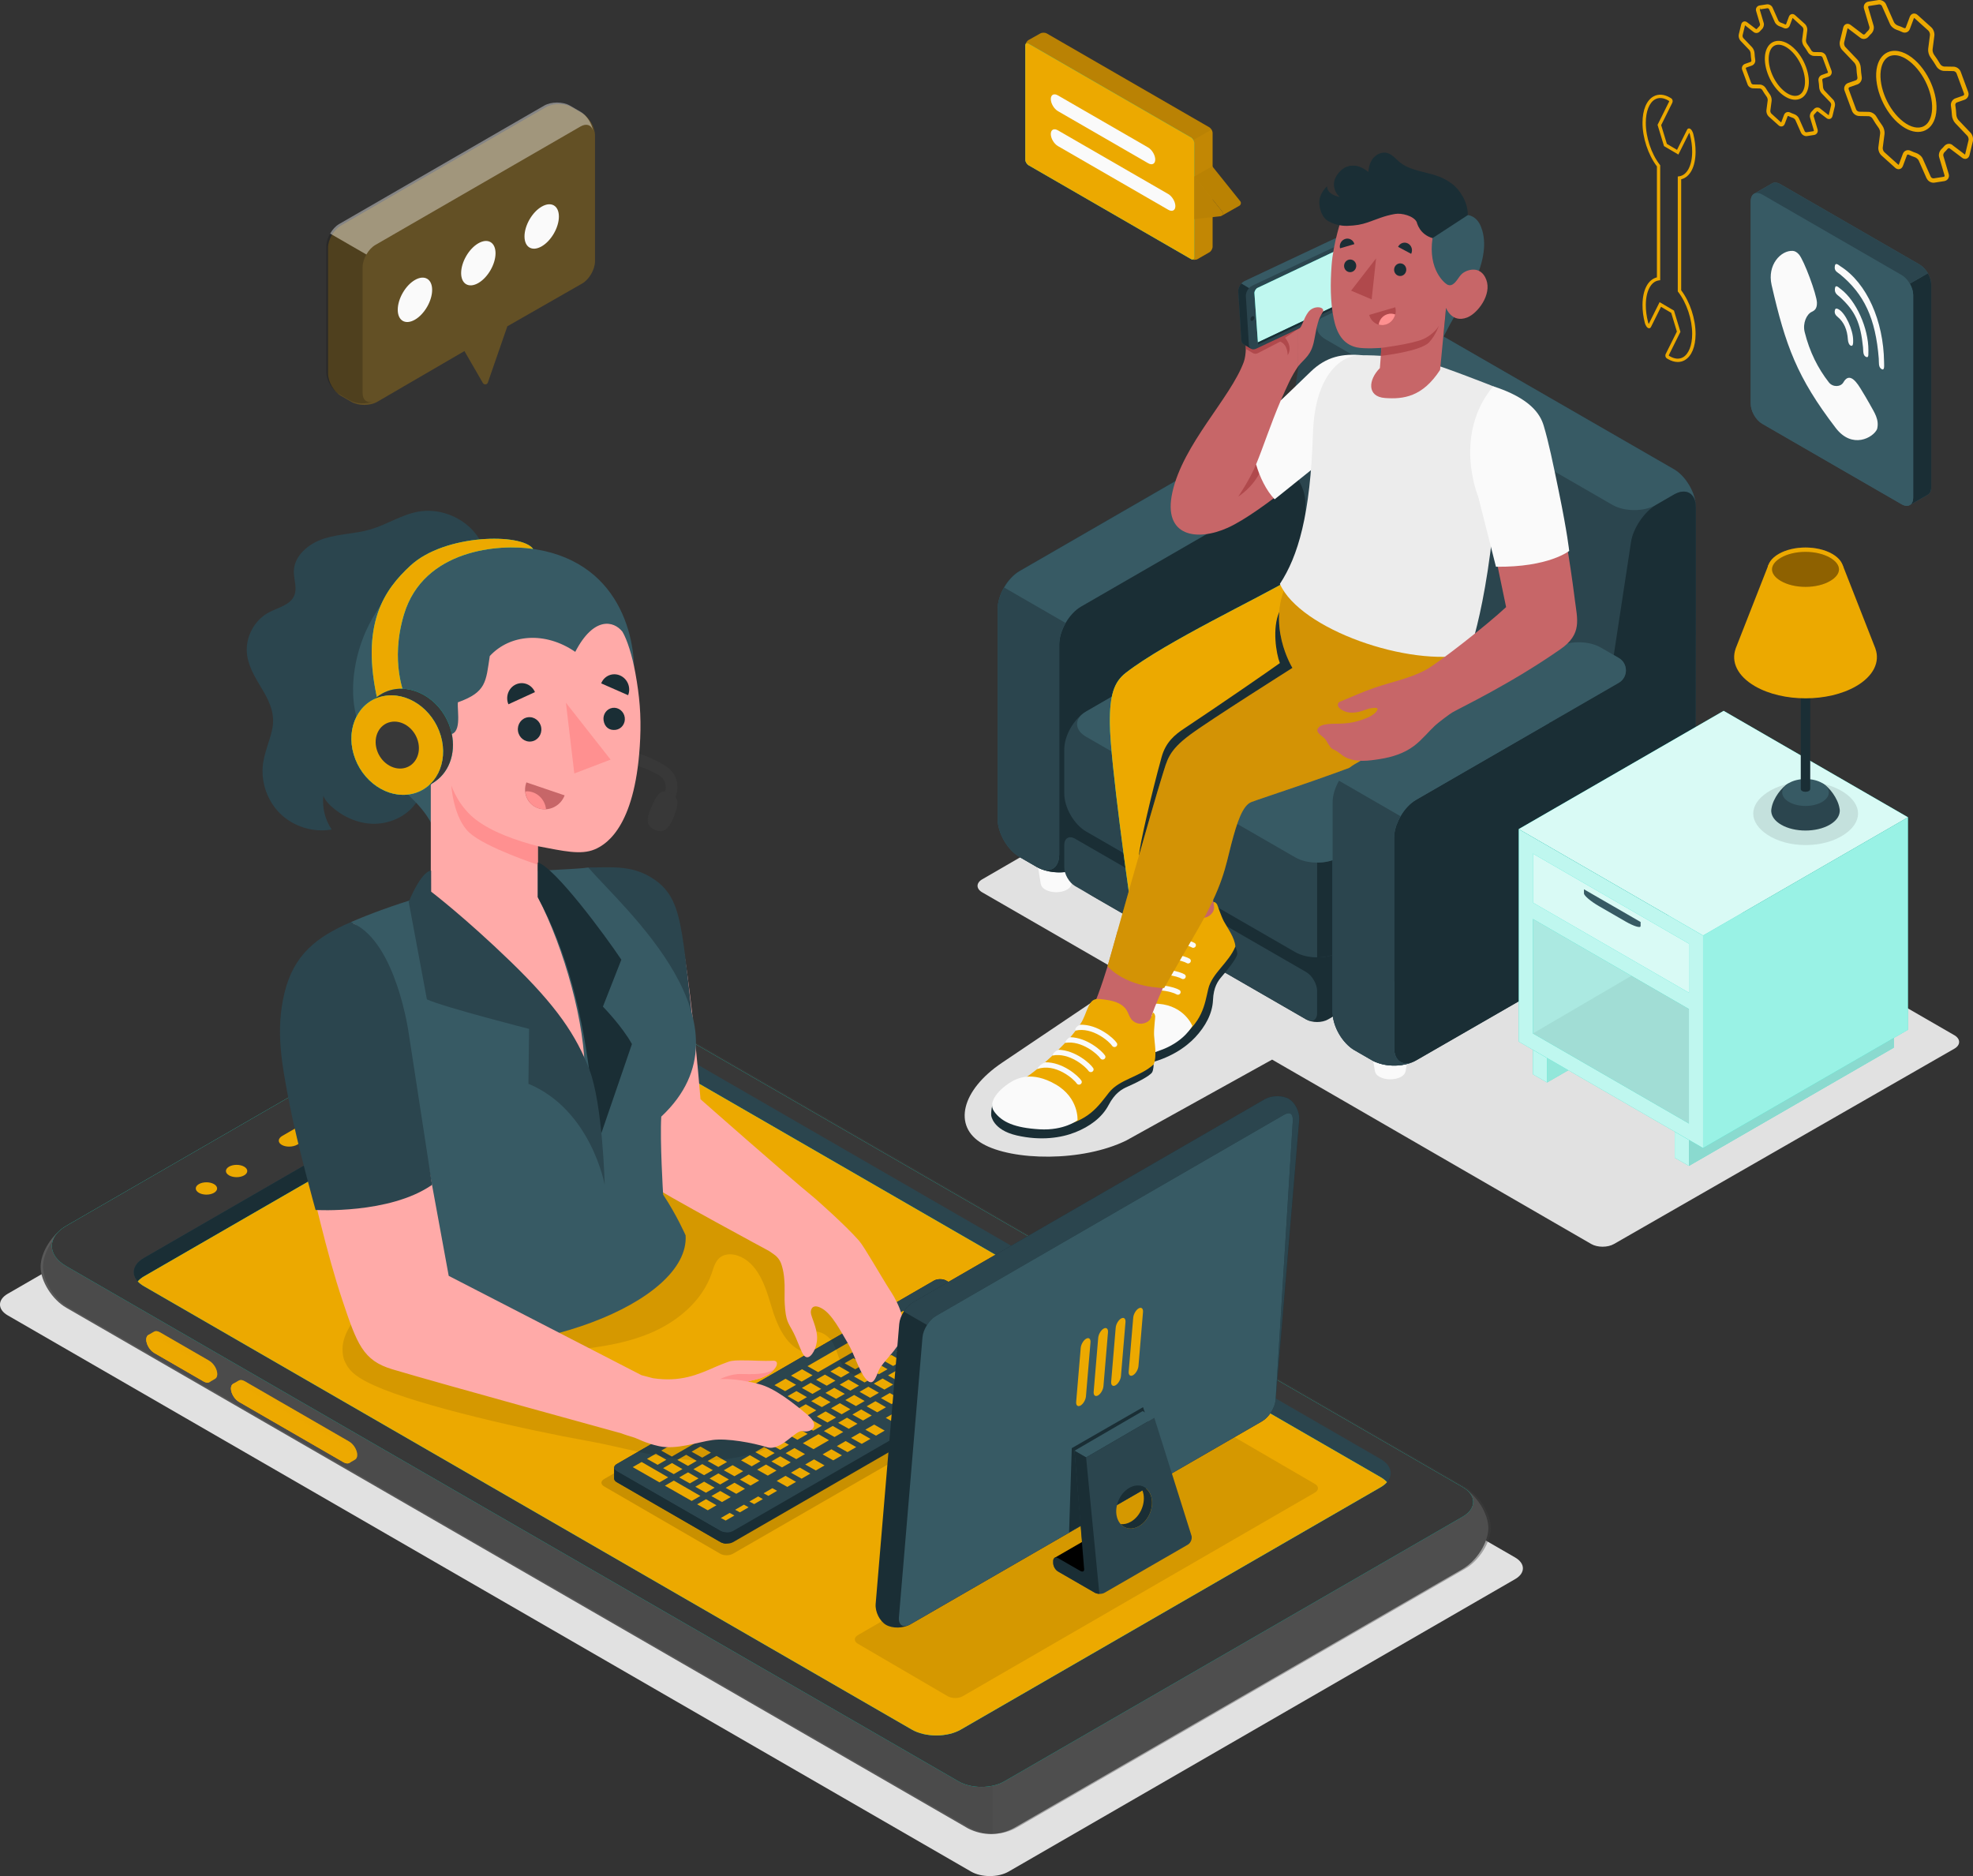 <?xml version="1.0" encoding="UTF-8"?>
<svg id="Camada_2" data-name="Camada 2" xmlns="http://www.w3.org/2000/svg" viewBox="0 0 794.96 755.88">
  <rect x="0" y="0" width="794.96" height="755.88" fill="#333333" stroke="none"/>
  <defs>
    <style>
      .cls-1, .cls-2, .cls-3, .cls-4 {
        opacity: .4;
      }

      .cls-1, .cls-5 {
        fill: #ba8204;
      }

      .cls-6 {
        opacity: .5;
      }

      .cls-6, .cls-3 {
        fill: #3f3f3f;
      }

      .cls-2, .cls-7, .cls-8 {
        fill: #eca900;
      }

      .cls-9 {
        fill: #fafafa;
      }

      .cls-4, .cls-10, .cls-11, .cls-12, .cls-13 {
        fill: #fff;
      }

      .cls-14, .cls-15 {
        opacity: .15;
      }

      .cls-14, .cls-16 {
        fill: #8e6200;
      }

      .cls-17 {
        fill: #00dfbf;
      }

      .cls-18 {
        opacity: .2;
      }

      .cls-7, .cls-19 {
        opacity: .3;
      }

      .cls-20 {
        fill: #b0494c;
      }

      .cls-21 {
        opacity: .05;
      }

      .cls-19, .cls-22 {
        fill: #d39305;
      }

      .cls-23 {
        opacity: .35;
      }

      .cls-24 {
        fill: #e1e1e1;
      }

      .cls-10 {
        opacity: .7;
      }

      .cls-25 {
        fill: #2b454e;
      }

      .cls-11 {
        opacity: .75;
      }

      .cls-26, .cls-27 {
        opacity: .1;
      }

      .cls-28 {
        fill: #375a64;
      }

      .cls-29 {
        fill: #ffaaa8;
      }

      .cls-30, .cls-27 {
        fill: #383838;
      }

      .cls-31 {
        fill: #ff9090;
      }

      .cls-12 {
        opacity: .6;
      }

      .cls-13 {
        opacity: .85;
      }

      .cls-32 {
        fill: #c76668;
      }

      .cls-33 {
        fill: #595959;
      }

      .cls-34 {
        fill: #ececec;
      }

      .cls-35 {
        fill: #1a2e35;
      }
    </style>
  </defs>
  <g id="Camada_1-2" data-name="Camada 1">
    <g>
      <path id="Shadow" class="cls-24" d="m3.12,529.97l388.17,224.11c4.16,2.4,10.92,2.4,15.08,0l204.12-117.85c4.16-2.4,4.16-6.3,0-8.71l-388.17-224.11c-4.17-2.4-10.92-2.4-15.08,0L3.12,521.26c-4.17,2.4-4.17,6.3,0,8.71Z"/>
      <path id="Shadow-2" data-name="Shadow" class="cls-24" d="m787.53,417.14l-245.84-142c-2.48-1.53-6.54-1.59-9.07-.13l-136.85,79.26c-2.53,1.45-2.53,3.81,0,5.27l59.19,34.15-51.24,34.5c-16.4,11.05-19.93,25.64-7.88,32.6,12.05,6.96,40.33,7.44,58.05-1.33l58.67-32.54,24.56,14.17,104.02,60.12c2.52,1.46,6.62,1.46,9.15.01l137.16-78.7c2.53-1.45,2.57-3.86.08-5.39Z"/>
      <g id="Mobile">
        <g id="Mobile-2" data-name="Mobile">
          <path class="cls-33" d="m589.33,632.16l-180.46,104.17c-5.86,3.38-12.76,3.45-18.83.35L26.73,526.91c-5.72-3.3-10.36-10.7-10.37-16.51,0-5.81,4.64-13.2,10.36-16.51l179.79-103.8c5.7-3.29,15.03-3.29,20.73,0l362.08,209.05c5.72,3.3,10.36,10.7,10.36,16.51,0,5.81-4.64,13.2-10.36,16.51Z"/>
          <g>
            <path class="cls-6" d="m207.48,390.03L27.69,493.83c-5.72,3.3-10.36,10.7-10.36,16.51,0,5.81,4.64,13.2,10.37,16.51l363.31,209.77c2.88,1.47,5.95,2.2,9.01,2.23v-249.63l-171.8-99.19c-5.7-3.29-15.03-3.29-20.73,0Z"/>
            <path class="cls-3" d="m409.83,736.27l180.46-104.17c5.72-3.3,10.36-10.7,10.36-16.51s-4.64-13.2-10.36-16.51l-190.28-109.86v249.63c3.38.03,6.75-.81,9.82-2.59Z"/>
          </g>
          <path class="cls-17" d="m404.58,717.77c-5.03,2.9-13.25,2.9-18.28,0L26.68,510.14c-7.73-4.46-7.73-11.77,0-16.23l179.82-103.82c5.7-3.29,15.03-3.29,20.73,0l362.08,209.05c5.7,3.29,5.7,8.68,0,11.97l-184.74,106.66Z"/>
          <path class="cls-30" d="m404.58,717.77c-5.03,2.9-13.25,2.9-18.28,0L26.68,510.14c-7.73-4.46-7.73-11.77,0-16.23l179.82-103.82c5.7-3.29,15.03-3.29,20.73,0l362.08,209.05c5.7,3.29,5.7,8.68,0,11.97l-184.74,106.66Z"/>
          <path class="cls-25" d="m387.11,696.86c-5.44,3.14-14.26,3.14-19.7,0L57.97,518.2c-5.44-3.14-5.44-8.23,0-11.37l169.16-97.65c5.42-3.13,14.28-3.13,19.7,0l309.44,178.66c5.42,3.13,5.42,8.24,0,11.37l-169.16,97.65Z"/>
          <path class="cls-35" d="m236.38,406.87c-3.37.08-6.69.84-9.25,2.31l-169.16,97.65c-5.44,3.14-5.44,8.23,0,11.37l33.53,19.36,144.88-92.52v-38.18Z"/>
          <path class="cls-17" d="m246.95,416.57c-5.42-3.13-14.28-3.13-19.7,0l-169.16,97.65c-1.07.62-1.92,1.32-2.57,2.06.63.69,1.45,1.34,2.45,1.92l309.44,178.66c5.44,3.14,14.26,3.14,19.7,0l169.16-97.65c1.06-.61,1.91-1.3,2.55-2.04-.63-.7-1.43-1.35-2.44-1.94l-309.44-178.66Z"/>
          <path class="cls-8" d="m246.95,416.57c-5.42-3.13-14.28-3.13-19.7,0l-169.16,97.65c-1.07.62-1.92,1.32-2.57,2.06.63.69,1.45,1.34,2.45,1.92l309.44,178.66c5.44,3.14,14.26,3.14,19.7,0l169.16-97.65c1.06-.61,1.91-1.3,2.55-2.04-.63-.7-1.43-1.35-2.44-1.94l-309.44-178.66Z"/>
          <g>
            <path class="cls-8" d="m119.81,461.16l29.98-17.31c1.79-1.03,1.88-2.65.2-3.62-1.68-.97-4.49-.92-6.28.12l-29.98,17.31c-1.79,1.03-1.88,2.66-.2,3.62,1.68.97,4.49.92,6.28-.12Z"/>
            <g>
              <path class="cls-8" d="m171.29,431.48c1.68-.97,1.68-2.54,0-3.51-1.68-.97-4.4-.97-6.08,0-1.68.97-1.68,2.54,0,3.51s4.4.97,6.08,0Z"/>
              <path class="cls-8" d="m183.44,424.45c1.68-.97,1.68-2.54,0-3.51-1.68-.97-4.4-.97-6.08,0-1.68.97-1.68,2.54,0,3.51,1.68.97,4.4.97,6.08,0Z"/>
              <path class="cls-8" d="m86.22,480.59c1.68-.97,1.68-2.54,0-3.51-1.68-.97-4.4-.97-6.08,0-1.68.97-1.68,2.54,0,3.51,1.68.97,4.4.97,6.08,0Z"/>
              <path class="cls-8" d="m98.37,473.56c1.68-.97,1.68-2.54,0-3.51-1.68-.97-4.4-.97-6.08,0-1.68.97-1.68,2.54,0,3.51,1.68.97,4.4.97,6.08,0Z"/>
            </g>
          </g>
          <g>
            <path class="cls-8" d="m140.69,580.82c1.79,1.03,3.24,3.44,3.24,5.38,0,.93-.34,1.58-.89,1.89-.39.22-1.86,1.1-2.27,1.32-.59.33-1.42.26-2.34-.27l-42.13-24.33c-1.79-1.03-3.24-3.44-3.24-5.38,0-.89.31-1.52.82-1.85.4-.25,1.93-1.14,2.34-1.36.59-.33,1.42-.27,2.34.26l42.13,24.33Z"/>
            <path class="cls-2" d="m140.69,580.82c1.79,1.03,3.24,3.44,3.24,5.38,0,.93-.34,1.58-.89,1.89-.39.22-1.86,1.1-2.27,1.32-.59.33-1.42.26-2.34-.27l-42.13-24.33c-1.79-1.03-3.24-3.44-3.24-5.38,0-.89.31-1.52.82-1.85.4-.25,1.93-1.14,2.34-1.36.59-.33,1.42-.27,2.34.26l42.13,24.33Z"/>
            <path class="cls-8" d="m138.44,582.13l-42.13-24.33c-1.79-1.03-3.24-.3-3.24,1.64s1.45,4.35,3.24,5.38l42.13,24.33c1.79,1.03,3.24.3,3.24-1.64s-1.45-4.35-3.24-5.38Z"/>
            <path class="cls-7" d="m138.44,582.13l-42.13-24.33c-1.79-1.03-3.24-.3-3.24,1.64s1.45,4.35,3.24,5.38l42.13,24.33c1.79,1.03,3.24.3,3.24-1.64s-1.45-4.35-3.24-5.38Z"/>
          </g>
          <g>
            <path class="cls-8" d="m84.3,548.26c1.79,1.03,3.24,3.44,3.24,5.38,0,.94-.34,1.58-.89,1.89-.39.22-1.86,1.1-2.27,1.32-.59.33-1.42.26-2.34-.27l-19.86-11.47c-1.79-1.03-3.24-3.44-3.24-5.38,0-.89.31-1.52.82-1.85.4-.25,1.93-1.14,2.34-1.36.59-.33,1.42-.27,2.34.26l19.86,11.47Z"/>
            <path class="cls-2" d="m84.3,548.26c1.79,1.03,3.24,3.44,3.24,5.38,0,.94-.34,1.58-.89,1.89-.39.22-1.86,1.1-2.27,1.32-.59.33-1.42.26-2.34-.27l-19.86-11.47c-1.79-1.03-3.24-3.44-3.24-5.38,0-.89.31-1.52.82-1.85.4-.25,1.93-1.14,2.34-1.36.59-.33,1.42-.27,2.34.26l19.86,11.47Z"/>
            <path class="cls-8" d="m82.04,549.57l-19.86-11.47c-1.79-1.03-3.24-.3-3.24,1.64s1.45,4.35,3.24,5.38l19.86,11.47c1.79,1.03,3.24.3,3.24-1.64s-1.45-4.35-3.24-5.38Z"/>
            <path class="cls-7" d="m82.04,549.57l-19.86-11.47c-1.79-1.03-3.24-.3-3.24,1.64s1.45,4.35,3.24,5.38l19.86,11.47c1.79,1.03,3.24.3,3.24-1.64s-1.45-4.35-3.24-5.38Z"/>
          </g>
        </g>
      </g>
      <g id="Keyboard">
        <path id="Shadow-3" data-name="Shadow" class="cls-15" d="m243.39,598.87l46.82,27.14c1.41.81,3.69.82,5.1,0l134.38-77.48c1.41-.81,1.41-2.13,0-2.94l-46.82-27.14c-1.41-.81-3.69-.82-5.1,0l-134.38,77.48c-1.41.81-1.41,2.13,0,2.94Z"/>
        <g id="Keyboard-2" data-name="Keyboard">
          <g>
            <path class="cls-35" d="m424.21,541.6c0-.52-.34-1.04-1.03-1.44l-41.89-24.18c-1.38-.8-3.62-.8-5,0l-127.8,73.91c-.69.4-1.03.92-1.03,1.44,0,.52,0,3.87,0,4.39,0,.52.34,1.05,1.04,1.44l41.86,24.18c1.38.79,3.62.79,5,0l127.82-73.79c.69-.4,1.03-.92,1.03-1.44,0-.52,0-3.99,0-4.51Z"/>
            <path class="cls-25" d="m290.35,616.84l-41.86-24.07c-1.38-.79-1.38-2.08,0-2.88l127.8-73.91c1.38-.8,3.62-.8,5,0l41.89,24.18c1.38.8,1.38,2.09,0,2.88l-127.82,73.79c-1.38.8-3.62.8-5,0Z"/>
            <path class="cls-35" d="m292.69,617.43v4.49c-.85-.02-1.69-.21-2.35-.58l-41.85-24.18c-.69-.4-1.04-.92-1.04-1.44v-4.4c0,.52.35,1.04,1.04,1.44l41.85,24.08c.65.37,1.5.57,2.35.59Z"/>
          </g>
          <path class="cls-8" d="m378.49,519.79s.08.01.09.02l4.14,2.39-5.62,3.25-4.28-2.41,5.62-3.24h.05Zm6.49,3.75s.08.01.09.02l4.14,2.39-4.42,2.55-4.29-2.41,4.41-2.55h.05Zm-14.35.79s.08.01.09.02l4.15,2.39-4.42,2.55-4.29-2.41,4.41-2.54h.05Zm20.83,2.96s.08.01.1.02l4.14,2.39-7.14,4.12-4.29-2.41,7.13-4.12h.05Zm-13.14.09s.08.01.09.02l4.15,2.39-3.51,2.03-4.29-2.41,3.5-2.02h.05Zm-14.35.79s.08.01.09.02l4.14,2.39-4.42,2.55-4.28-2.41,4.41-2.55h.05Zm8.6,2.52s.09.01.1.02l4.14,2.39-3.51,2.02-4.28-2.41,3.5-2.02h.05Zm25.37.34s.08.01.1.02l4.14,2.39-5.62,3.25-4.29-2.41,5.62-3.24h.05Zm-40.62.97s.08.01.09.02l4.14,2.39-31.91,18.43-4.29-2.41,31.91-18.42h.05Zm24.76.69s.08.01.1.02l4.14,2.39-3.51,2.02-4.29-2.41,3.5-2.02h.05Zm-15.25,1.31s.08.01.1.02l4.14,2.39-3.51,2.02-4.28-2.41,3.5-2.02h.05Zm37.6.77s.08.01.1.02l4.15,2.39-3.51,2.02-4.29-2.41,3.5-2.02h.05Zm-14.35.79s.08.01.09.02l4.15,2.39-3.51,2.03-4.29-2.41,3.5-2.02h.05Zm-13.74.44s.08.01.1.02l4.14,2.39-3.51,2.02-4.29-2.41,3.5-2.02h.05Zm-15.25,1.31s.08.01.1.02l4.14,2.39-3.51,2.02-4.29-2.41,3.5-2.02h.05Zm37.6.77s.08.01.1.02l4.14,2.39-3.51,2.02-4.29-2.41,3.5-2.02h.05Zm-14.34.79s.08.01.09.02l4.15,2.39-3.51,2.03-4.29-2.41,3.5-2.02h.05Zm-13.74.44s.08.01.09.02l4.15,2.39-3.51,2.02-4.29-2.41,3.51-2.02h.05Zm41.71,0s.08.01.09.02l4.15,2.39-4.42,2.55-4.29-2.41,4.41-2.54h.05Zm-56.96,1.31s.08.01.1.02l4.14,2.39-3.51,2.02-4.28-2.41,3.5-2.02h.05Zm37.6.77s.08.01.1.02l4.14,2.39-3.51,2.02-4.29-2.41,3.5-2.02h.05Zm-14.35.79s.08.01.09.02l4.15,2.39-3.51,2.03-4.29-2.41,3.51-2.02h.05Zm-13.74.44s.08.01.09.02l4.15,2.39-3.51,2.02-4.29-2.41,3.5-2.02h.05Zm-15.25,1.31s.08.01.1.02l4.14,2.39-3.51,2.02-4.28-2.41,3.5-2.02h.05Zm53.55.65s.08.01.09.02l4.15,2.39-3.51,2.02-4.29-2.41,3.5-2.02h.05Zm-15.96.12s.09.01.1.02l4.14,2.39-3.51,2.02-4.29-2.41,3.51-2.02h.05Zm-14.35.79s.08.01.09.02l4.15,2.39-3.51,2.03-4.29-2.41,3.5-2.02h.05Zm-13.74.44s.09.01.1.02l4.14,2.39-3.51,2.02-4.29-2.41,3.5-2.02h.05Zm-15.25,1.31s.08.01.09.02l4.15,2.39-3.51,2.02-4.29-2.41,3.51-2.02h.05Zm53.55.66c.05,0,.09.01.1.02l4.14,2.39-3.51,2.03-4.29-2.41,3.5-2.02h.05Zm-15.95.12s.08.01.09.02l4.15,2.39-3.51,2.02-4.29-2.41,3.5-2.02h.05Zm-14.35.79s.08.01.09.02l4.14,2.39-3.51,2.03-4.29-2.41,3.5-2.02h.05Zm-13.74.44s.08.01.09.02l4.15,2.39-3.51,2.02-4.29-2.41,3.5-2.02h.05Zm-15.25,1.31s.08.01.09.02l4.15,2.39-3.51,2.02-4.28-2.41,3.5-2.02h.05Zm53.55.65s.08.01.1.02l4.14,2.39-3.51,2.03-4.29-2.41,3.5-2.02h.05Zm-15.96.12s.08.01.1.02l4.14,2.39-3.51,2.02-4.29-2.41,3.5-2.02h.05Zm-52.55.37s.08.01.09.02l4.15,2.39-4.42,2.55-4.29-2.41,4.41-2.55h.05Zm38.2.42s.08.01.09.02l4.15,2.39-3.51,2.03-4.29-2.41,3.5-2.02h.05Zm-13.74.44s.08.01.09.02l4.15,2.39-3.51,2.02-4.29-2.41,3.51-2.02h.05Zm-15.25,1.31s.08.01.1.02l4.14,2.39-3.51,2.02-4.29-2.41,3.5-2.02h.05Zm53.55.65s.08.01.09.02l4.15,2.39-3.51,2.03-4.29-2.41,3.5-2.02h.05Zm-15.96.12s.09.01.1.02l4.14,2.39-3.51,2.02-4.29-2.41,3.5-2.02h.05Zm-14.35.79s.08.01.09.02l4.15,2.39-3.51,2.03-4.29-2.41,3.5-2.02h.05Zm-39.11.1s.09.01.1.02l4.14,2.39-4.42,2.55-4.29-2.41,4.41-2.55h.05Zm25.37.34s.09.01.1.02l4.14,2.39-3.51,2.02-4.29-2.41,3.5-2.02h.05Zm-15.25,1.31s.09.01.1.02l4.14,2.39-3.51,2.02-4.28-2.41,3.5-2.02h.05Zm37.6.77s.08.01.09.02l4.15,2.39-3.51,2.02-4.29-2.41,3.5-2.02h.05Zm-14.34.79s.08.01.09.02l4.15,2.39-3.51,2.02-4.28-2.41,3.5-2.02h.05Zm-13.74.44s.08.01.09.02l4.15,2.39-3.51,2.02-4.29-2.41,3.5-2.02h.05Zm41.54.1s.08.01.09.02l4.15,2.39-3.51,2.03-4.29-2.41,3.5-2.02h.05Zm-67.82.09s.08.01.1.02l4.14,2.39-4.42,2.55-4.29-2.41,4.41-2.55h.05Zm11.03,1.13s.08.01.09.02l4.15,2.39-3.51,2.02-4.29-2.41,3.5-2.02h.05Zm37.6.77c.05,0,.09.01.1.02l4.14,2.39-3.51,2.03-4.29-2.41,3.51-2.02h.05Zm-14.35.79s.08.01.09.02l4.15,2.39-3.51,2.03-4.29-2.41,3.5-2.02h.05Zm-13.74.44s.08.01.09.02l4.15,2.39-3.51,2.02-4.29-2.41,3.5-2.02h.05Zm41.54.1s.08.01.09.02l4.15,2.39-3.51,2.03-4.29-2.41,3.5-2.02h.05Zm-68.73.61s.08.01.09.02l4.15,2.39-5.62,3.25-4.29-2.41,5.62-3.24h.05Zm11.93.6s.08.01.09.02l4.15,2.39-11.06,6.39-4.29-2.41,11.06-6.38h.05Zm37.6.77s.08.01.09.02l4.14,2.39-3.51,2.02-4.29-2.41,3.5-2.02h.05Zm-14.35.79s.08.01.09.02l4.15,2.39-3.51,2.03-4.29-2.41,3.5-2.02h.05Zm-13.74.44s.08.01.09.02l4.15,2.39-3.51,2.02-4.29-2.41,3.5-2.02h.05Zm41.54.1s.08.01.09.02l4.15,2.39-3.51,2.03-4.29-2.41,3.5-2.02h.05Zm-19.19,1.99s.08.01.09.02l4.14,2.39-3.51,2.02-4.29-2.41,3.5-2.02h.05Zm-52.85.54s.08.01.09.02l4.15,2.39-3.51,2.02-4.29-2.41,3.51-2.02h.05Zm38.5.25s.08.01.09.02l4.15,2.39-3.51,2.02-4.28-2.41,3.5-2.02h.05Zm-13.74.44s.08.01.09.02l4.15,2.39-3.21,1.85c-.22.13-.36.35-.36.58s.14.47.38.61l5.44,3.14-4.12,2.37-10.78-6.15,8.34-4.82h.05Zm41.54.1s.08.01.09.02l4.15,2.39-3.51,2.03-4.29-2.41,3.5-2.02h.05Zm-19.2,1.99s.08.01.09.02l4.15,2.39-3.51,2.03-4.29-2.41,3.5-2.02h.05Zm-52.85.54s.08.01.09.02l4.15,2.39-3.51,2.02-4.29-2.41,3.5-2.02h.05Zm38.51.25s.08.01.09.02l4.15,2.39-3.51,2.02-4.29-2.41,3.5-2.02h.05Zm25.3,1.98s.08.01.09.02l4.15,2.39-3.51,2.03-4.29-2.41,3.5-2.02h.05Zm-16.7.55s.08.01.09.02l4.14,2.39-3.51,2.03-4.29-2.41,3.5-2.02h.05Zm-52.85.54s.09.01.1.02l4.14,2.39-3.51,2.02-4.29-2.41,3.5-2.02h.05Zm12.23.43s.08.01.1.02l4.14,2.39-3.51,2.02-4.29-2.41,3.5-2.02h.05Zm51.58,1.8s.08.01.09.02l4.15,2.39-3.51,2.02-4.29-2.41,3.5-2.02h.05Zm-16.7.55s.08.01.09.02l4.14,2.39-6.23,3.6-4.29-2.41,6.22-3.59h.05Zm-54.06,1.24s.08.01.09.02l4.15,2.39-9.25,5.34-4.29-2.41,9.25-5.34h.05Zm37.9.6s.08.01.1.02l4.14,2.39-3.51,2.03-4.29-2.41,3.5-2.02h.05Zm27.12.93s.08.01.09.02l4.15,2.39-3.51,2.02-4.29-2.41,3.5-2.02h.05Zm-58.53,2.22s.08.01.1.02l4.14,2.39-3.51,2.03-4.29-2.41,3.5-2.02h.05Zm25.67.17s.08.01.1.02l4.14,2.39-3.51,2.03-4.29-2.41,3.5-2.02h.05Zm12.23.43s.08.01.09.02l4.15,2.39-3.51,2.03-4.29-2.41,3.5-2.02h.05Zm14.89.5s.08.01.09.02l4.15,2.39-3.51,2.02-4.29-2.41,3.5-2.02h.05Zm-70.76,1.79s.08.01.1.02l4.14,2.39-3.51,2.03-4.29-2.41,3.5-2.02h.05Zm12.23.43s.08.01.1.02l4.14,2.39-3.51,2.03-4.29-2.41,3.5-2.02h.05Zm25.67.17s.08.01.1.02l4.14,2.39-3.51,2.03-4.29-2.41,3.5-2.02h.05Zm-13.44.27s.08.01.09.02l4.15,2.39-3.51,2.02-4.29-2.41,3.5-2.02h.05Zm25.67.17s.08.01.1.02l4.14,2.39-3.51,2.03-4.29-2.41,3.5-2.02h.05Zm13.62,1.23s.08.01.09.02l4.15,2.39-3.51,2.03-4.29-2.41,3.5-2.02h.05Zm-69.49,1.05s.08.01.1.02l10.63,6.14-3.51,2.03-10.78-6.15,3.51-2.02h.05Zm12.23.43s.08.01.1.02l4.14,2.39-3.51,2.03-4.29-2.41,3.5-2.02h.05Zm12.23.43s.08.01.09.02l4.15,2.39-3.51,2.02-4.29-2.41,3.5-2.02h.05Zm25.67.17s.08.01.1.02l4.14,2.39-3.51,2.03-4.29-2.41,3.5-2.02h.05Zm-13.44.26s.08.01.09.02l4.15,2.39-3.51,2.02-4.29-2.41,3.5-2.02h.05Zm27.06.97s.08.01.09.02l4.15,2.39-3.51,2.03-4.29-2.41,3.5-2.02h.05Zm-45.03,1.92s.08.01.09.02l4.15,2.39-3.51,2.02-4.29-2.41,3.5-2.02h.05Zm12.23.43s.08.01.09.02l4.15,2.39-3.51,2.02-4.29-2.41,3.5-2.02h.05Zm12.23.43s.08.01.09.02l4.14,2.39-3.51,2.03-4.29-2.41,3.5-2.02h.05Zm14.82.54s.08.01.09.02l4.15,2.39-3.51,2.03-4.29-2.41,3.5-2.02h.05Zm-45.03,1.92s.08.01.1.02l10.63,6.14-3.51,2.02-10.78-6.15,3.51-2.02h.05Zm12.23.43s.08.01.09.02l4.15,2.39-3.51,2.02-4.29-2.41,3.51-2.02h.05Zm12.23.43s.08.01.09.02l4.15,2.39-3.51,2.03-4.29-2.41,3.5-2.02h.05Zm15.28,2.2s.08.01.09.02l1.8,1.02-3.51,2.03-1.93-1.04,3.49-2.02h.05Zm-21.02,1.12s.08.01.09.02l4.15,2.39-3.51,2.03-4.29-2.41,3.5-2.02h.05Zm15.28,2.2s.08.01.1.02l1.8,1.02-3.51,2.03-1.92-1.04,3.49-2.02h.05Zm-21.02,1.12s.08.01.09.02l4.15,2.39-3.51,2.03-4.29-2.41,3.5-2.02h.05Zm15.28,2.2s.08.01.1.02l1.8,1.02-3.51,2.03-1.93-1.04,3.49-2.02h.05Zm-5.74,3.31s.09.01.1.02l1.8,1.02-3.51,2.03-1.93-1.04,3.49-2.02h.05Z"/>
        </g>
      </g>
      <g id="Character">
        <path id="Shadow-4" data-name="Shadow" class="cls-26" d="m138.78,548.15c1.93,4.88,6.11,7.41,12.27,10.18,18.09,8.14,61.42,17.89,85.77,22.23,14.16,2.53,28.63,7.19,43.1,7.78,12.94.53,26.37-1.86,37.11-9.09,1.44-.97,2.91-2.12,3.47-3.77.86-2.51-.77-5.33-3.03-6.72-2.26-1.39-5-1.71-7.64-2.03-28.79-3.46-57.09-10.96-83.81-22.22,12.01-1.26,24.22-2.57,35.4-7.14,11.18-4.57,21.4-12.94,25.34-24.36.79-2.3,1.43-4.85,3.33-6.36,2-1.59,4.9-1.55,7.31-.69,7.86,2.81,10.96,12.02,13.3,20.03,2.34,8.01,6.18,17.17,14.32,19.01-2.96-1.73-1.87-6.91,1.32-8.15,3.2-1.24,6.92.7,8.82,3.55,1.84,2.75,2.39,6.17,3.96,9.08,1.57,2.91,4.96,5.43,8.02,4.18,1.65-.67,2.73-2.26,3.54-3.85,4.34-8.47,3.54-18.89-.25-27.62-3.79-8.73-10.26-16.01-17.14-22.59-9.58-9.15-20.35-17.38-32.75-22.03-25.97-9.74-55.16-2.63-80.89,7.74-19.39,7.82-38.05,17.45-55.66,28.73-6.51,4.17-13.04,8.6-18.34,14.29-3.92,4.2-8.05,10.14-7.62,16.18.1,1.38.3,2.59.71,3.62Z"/>
        <g id="Character-2" data-name="Character">
          <g id="Arm">
            <path class="cls-29" d="m358.86,520.27c-3.8-5.89-10.59-17.95-12.73-20.38-5.82-6.62-17.82-17.1-17.82-17.1-11.3-9.22-46.06-39.91-46.06-39.91,0,0-5.42-68.08-11.38-78.93-6.95-12.67-20.16-13.18-33.84-14.02,0,0-3.5,14.78-4.98,26.89,0,0,12.31,76.29,13.78,83.39,1.47,7.1,5.07,10.21,12.4,14.91,11.19,7.17,51.66,28.92,51.66,28.92l1.98,1.38c1.37.95,2.4,2.31,2.94,3.89.42,1.21.83,2.82,1.06,4.83.64,5.65-.09,7.25.48,13.32.57,6.08,1.87,5.97,4.21,11.25,2.17,4.88,2.8,7.94,4.59,8.13s4.09-3.8,4.09-7.84-2.46-8.46-2.54-10.16c-.07-1.46.81-3.82,4.64-1.56,4.01,2.37,7.41,9.11,10.25,13.86,2.85,4.75,4.37,11.01,7.26,14.43,2.89,3.42,3.95-.38,5.27-3.53,1.33-3.15,7.79-8.44,9.5-13.57,1.71-5.13-.95-12.34-4.75-18.23Z"/>
            <path class="cls-25" d="m237.02,349.52c9.41,0,17.06-1.03,25.36,4.01,8.3,5.04,10.52,11.97,12.4,22.71,1.71,9.78,5.15,43.43,5.15,43.43,0,0-23.9,13.19-44.7,4.77l1.79-74.92Z"/>
            <path class="cls-17" d="m337.1,533.66h0s-.03-.05-.05-.07c.02.02.03.05.05.07Z"/>
          </g>
          <g>
            <path class="cls-30" d="m256.83,303.36s5.85,1.79,11.34,5.27c5.49,3.48,5.69,9.63,3.47,13.56l-4.32-.85s2.22-5.07-.37-7.77c-2.6-2.71-10.18-5.05-10.18-5.05l.07-5.16Z"/>
            <path class="cls-30" d="m269.84,319.39c-3.5-1.7-5.18.49-7.66,6.43-2.48,5.94-.77,7.57,2.24,8.75,3.01,1.17,5.32-.8,7.17-5.72,2.08-5.53,2.03-7.62-1.75-9.46Z"/>
            <path class="cls-27" d="m270.13,319.44c-3.5-1.7-5.18.49-7.66,6.43-2.48,5.94-.77,7.57,2.24,8.75,3.01,1.17,5.32-.8,7.17-5.72,2.08-5.53,2.03-7.62-1.75-9.46Z"/>
          </g>
          <g>
            <path id="Chest" class="cls-28" d="m198.18,353.86c-19.76,4.43-40.85,10.72-56.71,17.63,0,0-1.28,67.87,9.72,100.32,11,32.45,7.81,69.29,7.81,69.29,53.66,8.68,118.87-16.27,117.25-43.35,0,0-3.44-7.93-9.06-16.44,0,0-1.34-21.75-.75-31.42,39.33-36.88-15.31-84.08-29.42-100.37-8.58,1.18-21.19.38-38.85,4.34Z"/>
            <path class="cls-25" d="m194.95,254.12c-2.55,4.57-1.5,9.94-.45,14.78.8,3.7,2.99,8.25,2.07,12-1.28,5.21-4.79,9.58-8.92,12.86-1.06.84-2.2,1.74-3.39,2.39-1.02.56-2.2.81-3.24,1.39-2.21,1.23-3.99,3.17-5.28,5.32-1.87,3.12-2.84,6.67-3.82,10.17-.98,3.5-2.03,7.05-4.03,10.08-3.94,5.97-11.38,9.2-18.52,8.76-3.93-.24-7.76-1.52-11.15-3.51-1.71-1-3.31-2.18-4.77-3.51-.96-.87-2.38-2.29-3.16-4.18-.54,4.72.68,9.62,3.36,13.54-7.34,1.31-15.24-1.09-20.61-6.26-5.37-5.17-8.07-12.97-7.05-20.35.64-4.59,2.6-8.89,3.61-13.41,2.73-12.17-8.2-18.83-9.99-29.93-1.12-6.9,2.6-14.32,8.79-17.56,3.73-1.95,8.66-2.94,10.21-6.86,1.19-3.01-.26-6.37-.22-9.6.08-6.4,6.05-11.29,12.15-13.24,6.1-1.94,12.68-1.91,18.83-3.73,6.56-1.94,12.46-5.93,19.19-7.13,7.91-1.41,16.37,1.63,21.84,7.45,2.53,2.69,3.9,5.81,6.14,8.59,2.21,2.75,5.67,4.21,7.31,7.47,2.16,4.3,2.81,9.65.47,13.85-2.31,4.14-7.06,6.48-9.37,10.63Z"/>
            <path class="cls-28" d="m255.5,268.59c-.76-21.31-13.12-51.71-58.9-47.82-44.61,3.79-57.75,43.58-53.63,65.19,5.68,29.84,27.38,31.75,33.02,51.25l79.51-68.62Z"/>
            <g>
              <path class="cls-29" d="m155.72,284.88c3.01-3.41,6.96-4.85,11.21-3.72,2.34.62,3.93,1.87,5.52,3.63,2.06,2.28,2.03,5.34,3.48,7.98.9,1.64,2.51,2.99,4.37,3.16,6.13.56,3.85-9.41,4.18-12.96,11.59-4.11,11.28-8.41,12.86-18.65,8.12-8.78,22.23-10.07,34.44-1.68,7.45-14.38,15.53-12.57,19.02-8.1,1.9,3.19,3.95,9.69,5.21,16.66,1.67,9.25,2.36,16.93,1.94,26.31-1.5,34.21-12.79,42.43-18.4,44.74-5.62,2.31-12.47.64-22.86-1.31v20.56c10.67,20.51,19.32,51.53,18.9,71.8-16.54-31.3-42.39-48.03-54.62-59.39-5.02-4.67-7.39-8.54-7.39-8.54v-54.11s-4.51,4.82-11.69-.87c-9.58-7.6-12.5-18.33-6.17-25.49Z"/>
              <path class="cls-31" d="m216.69,340.92c-8.89-2.32-18.53-5.7-25.12-10.81-5.24-4.06-8.24-9.63-9.72-13.62,0,0,.77,13.19,7.41,19.13,6.64,5.94,27.44,12.8,27.44,12.8v-7.51Z"/>
              <g>
                <path class="cls-35" d="m218.08,293.23c.37,2.69-1.43,5.16-4.02,5.51-2.59.35-4.99-1.55-5.36-4.24-.37-2.69,1.43-5.16,4.02-5.51,2.59-.35,4.99,1.55,5.36,4.24Z"/>
                <path class="cls-35" d="m251.72,289.06c.34,2.45-1.3,4.69-3.65,5-2.59.35-4.5-1.16-4.88-3.85-.34-2.45,1.3-4.69,3.65-5.01,2.35-.32,4.54,1.41,4.88,3.85Z"/>
                <polygon class="cls-31" points="228.02 283.14 231.4 311.63 246.02 306.05 228.02 283.14"/>
                <path class="cls-35" d="m215.54,278.86l-10.69,4.9c-1.29-3.06.05-6.64,3-8,2.95-1.35,6.4.03,7.69,3.09Z"/>
                <path class="cls-32" d="m212.09,315.22l15.41,5.24c-1.61,4.31-6.37,6.63-10.62,5.19-4.26-1.45-6.4-6.11-4.79-10.42Z"/>
                <path class="cls-31" d="m212.46,318.81c4.04.17,7.12,3.32,7.55,7.22-1.04.07-2.1-.04-3.13-.39-3.03-1.03-4.91-3.7-5.21-6.7.27-.02.51-.14.79-.13Z"/>
                <path class="cls-35" d="m253.08,280.1l-10.85-4.77c1.22-3.07,4.63-4.49,7.63-3.17,3,1.32,4.44,4.87,3.22,7.94Z"/>
              </g>
            </g>
            <g>
              <path class="cls-35" d="m216.7,347.49c6.9,2.02,27.09,29.33,33.65,39.17l-7.42,18.91s7.82,8.02,11.69,15.09l-15.08,43.95s1.35-58.56-22.85-103.13v-14Z"/>
              <path class="cls-25" d="m237.52,431.1c5.33,13.95,6.13,46.28,6.13,46.28,0,0-5.42-30.16-30.74-40.73.01-1.45.27-22.11.27-22.11,0,0-33.94-8.63-41.17-11.88l-7.33-39.32s4.9-12.22,9.03-12.57l.02,8.49s13.65,10.4,32.1,28.26c18.45,17.87,26.36,29.62,31.69,43.57Z"/>
            </g>
          </g>
          <g>
            <path class="cls-29" d="m325.48,570.14c-5.49-4.61-13.42-10.98-19.77-12.51-.82-.19-2.07-.65-4.46-.99,2.1-.6,4.23-.92,6.25-1.79,2.01-.87,3.88-2.17,5.07-4,.48-.74.77-1.87.04-2.37-.26-.18-.59-.27-.91-.25-4.64.24-8.35-.18-12.59-.13-1.85.02-3.93-.06-5.66.57-1.69.61-3.37,1.26-5.01,1.98-7.46,3.29-14.27,6.26-25.36,4.63l-4.62-1.22-77.66-40.01-14.72-80.19s-3.53-49.75-23.73-61.8c-10.74,4.07-22.5,14.17-25.68,25.13-3.76,12.95-2.3,31.33,4.11,59.84,5.36,23.86,10.98,48.31,17.06,66.52,6.03,18.07,8.4,24.61,20.3,28.16,20,5.97,92.15,25.77,92.15,25.77,0,0,1.72.69,4.51,1.48,2.49.71,4.83,2.42,10.75,3.71,7.02,1.54,15.58-1.67,21.51-2.48,5.93-.81,16.24,1.11,21.95,2.89,5.71,1.78,11.63-7.27,14.49-6.47,2.85.79,7.46-1.84,1.98-6.45Z"/>
            <path class="cls-31" d="m298.42,553.58c-4.04-.08-8.31,2.06-8.31,2.06,0,0,4.96-.31,11.15,1.01,2.1-.6,4.23-.92,6.25-1.79,1.77-.76,3.44-1.87,4.63-3.38-3.14,2.54-9.67,2.19-13.71,2.11Z"/>
            <path class="cls-25" d="m141.47,371.49c-13.92,5.94-23.14,13.22-26.84,28.51-3.7,15.3-1.09,28.75,2.04,44.95s10.48,42.55,10.48,42.55c0,0,29.76,1.8,46.93-10.12l-9.4-61.09s-4.97-36.27-22.33-44.24"/>
          </g>
          <g>
            <path class="cls-17" d="m165.4,227.87c-10.46,9.68-20.49,23.43-13.06,55.21-4.49,3.99-6.39,10.86-4.32,17.93,2.88,9.81,12.29,16.27,21.04,14.42,8.74-1.85,13.5-11.31,10.63-21.12-2.15-7.34-10.04-14.45-16.52-13.98,0,0-6.2-13.6-.38-32.85,7.94-26.25,38.54-28.43,52.01-26.31-4.53-6.45-35.58-6.08-49.4,6.71Z"/>
            <path class="cls-8" d="m165.4,227.87c-10.46,9.68-20.49,23.43-13.06,55.21-4.49,3.99-6.39,10.86-4.32,17.93,2.88,9.81,12.29,16.27,21.04,14.42,8.74-1.85,13.5-11.31,10.63-21.12-2.15-7.34-10.04-14.45-16.52-13.98,0,0-6.2-13.6-.38-32.85,7.94-26.25,38.54-28.43,52.01-26.31-4.53-6.45-35.58-6.08-49.4,6.71Z"/>
            <path class="cls-17" d="m181.57,293.82c-3.19-10.88-13.62-18.03-23.32-15.98-1.52.32-2.93.86-4.21,1.57-1.09.6-4.39,2.87-5.03,3.3-6.18,4.09-9.04,12.51-6.49,21.2,3.19,10.88,13.62,18.03,23.32,15.98,1.84-.39,3.52-1.09,5.01-2.04.78-.5,3.87-2.56,4.62-3.09,5.92-4.18,8.6-12.43,6.11-20.93Z"/>
            <path class="cls-30" d="m181.57,293.82c-3.19-10.88-13.62-18.03-23.32-15.98-1.52.32-2.93.86-4.21,1.57-1.09.6-4.39,2.87-5.03,3.3-6.18,4.09-9.04,12.51-6.49,21.2,3.19,10.88,13.62,18.03,23.32,15.98,1.84-.39,3.52-1.09,5.01-2.04.78-.5,3.87-2.56,4.62-3.09,5.92-4.18,8.6-12.43,6.11-20.93Z"/>
            <path class="cls-17" d="m177.61,296.48c-3.19-10.88-13.62-18.03-23.32-15.98-9.69,2.05-14.97,12.53-11.78,23.41,3.19,10.88,13.62,18.03,23.32,15.98,9.69-2.05,14.96-12.53,11.78-23.41Z"/>
            <path class="cls-8" d="m177.61,296.48c-3.19-10.88-13.62-18.03-23.32-15.98-9.69,2.05-14.97,12.53-11.78,23.41,3.19,10.88,13.62,18.03,23.32,15.98,9.69-2.05,14.96-12.53,11.78-23.41Z"/>
            <path class="cls-30" d="m168.35,298.44c-1.5-5.13-6.43-8.51-11-7.54-4.57.97-7.06,5.91-5.56,11.05,1.5,5.13,6.43,8.51,11,7.54,4.57-.97,7.06-5.91,5.56-11.05Z"/>
          </g>
        </g>
      </g>
      <g id="Monitor">
        <path id="Shadow-5" data-name="Shadow" class="cls-26" d="m381.86,683.42l-36.2-21.14c-1.66-.97-1.65-2.53,0-3.49l141.96-81.96c1.66-.96,4.35-.95,6.01.01l36.16,21.04c1.66.96,1.66,2.53,0,3.49l-141.92,82.06c-1.66.96-4.35.95-6.01-.01Z"/>
        <g id="Monitor-2" data-name="Monitor">
          <g>
            <path class="cls-35" d="m513.97,564.01l9.5-112.83c.26-3.17-1.62-6.96-4.21-8.45-2.59-1.49-6.92-1.41-9.68.18l-141.79,81.86c-2.76,1.59-5.21,5.46-5.47,8.63l-9.5,112.83c-.26,3.17,1.62,6.96,4.21,8.45,2.59,1.49,6.92,1.41,9.68-.18l141.79-81.86c2.76-1.59,5.21-5.46,5.47-8.63Z"/>
            <path class="cls-25" d="m523.47,451.18l-9.5,112.82,6.89-111.96c.26-3.18-.89-4.38-3.65-2.8l-140.06,80.95c-1.35.78-2.64,2.12-3.63,3.66l-9.36-5.4c.97-1.55,2.26-2.88,3.63-3.68l141.78-81.87c2.76-1.58,7.1-1.67,9.69-.17,2.59,1.49,4.46,5.28,4.2,8.46Z"/>
            <path class="cls-28" d="m362.19,651.64l9.5-112.83c.26-3.17,2.71-7.04,5.47-8.63l140.05-80.94c2.76-1.59,3.91-.38,3.65,2.79l-6.89,111.97c-.26,3.17-2.71,7.04-5.47,8.63l-141.79,81.86c-2.76,1.59-4.78.31-4.52-2.86Z"/>
            <polygon class="cls-35" points="431.84 583.46 430.75 617.43 470.14 594.79 460.55 566.96 431.84 583.46"/>
          </g>
          <g>
            <polygon class="cls-28" points="437.59 587.21 465.09 571.23 460.4 568.53 432.93 584.51 437.59 587.21"/>
            <path class="cls-25" d="m480.14,618.95l-15.04-47.71-27.51,15.98-4.65-2.71,3.09,36.73.76,10.56.45,2.26-2-1.15-8.89-5.12c-.52-.3-.99-.35-1.34-.17t-.03.02c-.38.19-.63.64-.63,1.3v.8c0,1.27.83,2.76,1.93,3.4.02.02.03.02.07.05l14.73,8.51s.03.02.05.02c.5.28,1.18.43,1.82.47.76.02,1.55-.14,2.14-.49l33.48-19.33c1.11-.63,1.79-2.17,1.56-3.42Zm-21.15-4.08c-3.82,2.22-7.83.59-8.96-3.65-1.11-4.24,1.09-9.48,4.91-11.71,3.84-2.24,7.85-.61,8.96,3.65,1.11,4.24-1.08,9.48-4.91,11.71Z"/>
            <polygon points="424.97 627.63 436.39 621.03 438.71 636.4 424.97 627.63"/>
            <path class="cls-35" d="m437.6,587.21l-4.67-2.7,3.86,47.29c.25,1.25-.46,1.75-1.55,1.11l-8.9-5.12c-1.11-.65-1.98-.12-1.98,1.15v.78c0,1.27.83,2.77,1.92,3.41.02.02.05.02.07.05l14.74,8.51s.02.02.05.02c.51.28,1.18.44,1.82.46l-5.35-54.97Z"/>
          </g>
          <path class="cls-35" d="m458.98,614.87c-2.8,1.62-5.68,1.2-7.47-.82,1.32.17,2.76-.12,4.17-.96,3.84-2.22,6.03-7.47,4.91-11.71-.3-1.15-.82-2.1-1.48-2.83,2.24.3,4.06,1.95,4.78,4.6,1.11,4.24-1.08,9.48-4.91,11.71Z"/>
          <g>
            <path class="cls-8" d="m435.44,543.08l-1.83,21.74c-.12,1.43.66,2.1,1.75,1.48,1.09-.62,2.07-2.28,2.19-3.71l1.83-21.74c.12-1.43-.66-2.1-1.75-1.48-1.09.62-2.06,2.28-2.19,3.71Z"/>
            <path class="cls-8" d="m442.49,539.01l-1.83,21.74c-.12,1.43.66,2.1,1.75,1.48s2.07-2.28,2.19-3.71l1.83-21.74c.12-1.43-.66-2.1-1.75-1.48-1.09.62-2.06,2.28-2.19,3.71Z"/>
            <path class="cls-8" d="m449.54,534.93l-1.83,21.74c-.12,1.43.66,2.1,1.75,1.48,1.09-.62,2.07-2.28,2.19-3.71l1.83-21.74c.12-1.43-.66-2.1-1.75-1.48-1.09.62-2.07,2.28-2.19,3.71Z"/>
            <path class="cls-8" d="m456.6,530.86l-1.83,21.74c-.12,1.43.66,2.1,1.75,1.48s2.07-2.28,2.19-3.71l1.83-21.74c.12-1.43-.66-2.1-1.75-1.48-1.09.62-2.06,2.28-2.19,3.71Z"/>
          </g>
        </g>
      </g>
      <g id="Character_on_the_couch" data-name="Character on the couch">
        <g id="Couch">
          <g>
            <path class="cls-9" d="m551.08,413.91h18.17l-2.9,17.72h-.03c-.14.8-.7,1.58-1.76,2.19-2.43,1.4-6.36,1.4-8.79,0-1.06-.61-1.63-1.39-1.76-2.19h-.03l-2.9-17.72Z"/>
            <path class="cls-9" d="m650.86,360.43h18.17l-2.9,17.72h-.03c-.13.8-.7,1.58-1.76,2.19-2.43,1.4-6.36,1.4-8.79,0-1.06-.61-1.63-1.39-1.76-2.19h-.03l-2.9-17.72Z"/>
            <path class="cls-9" d="m416.47,338.51h18.17l-2.9,17.72h-.03c-.13.8-.7,1.58-1.76,2.19-2.43,1.4-6.36,1.4-8.79,0-1.06-.61-1.63-1.39-1.76-2.19h-.03l-2.9-17.72Z"/>
            <path class="cls-9" d="m508.9,284.74h18.17l-2.9,17.72h-.03c-.14.8-.7,1.58-1.76,2.19-2.43,1.4-6.36,1.4-8.79,0-1.06-.61-1.63-1.39-1.76-2.19h-.03l-2.9-17.72Z"/>
          </g>
          <g>
            <path class="cls-25" d="m401.97,245.37v84.63c0,5.6,3.97,12.47,8.81,15.26l7.18,4.15s.08.04.12.06c2.83,1.59,7.37,2.34,11.01,1.89l107.86,57.07c.24,5.45,4.05,11.9,8.71,14.65.02,0,.06.02.08.04l7.16,4.13c.22.14.45.26.67.35.12.08.24.12.37.18.04.02.08.02.1.04,3.95,1.81,9.38,2.01,13.68.63.53-.16,1.04-.35,1.53-.57.08-.04.16-.06.24-.1.37-.16.71-.35,1.04-.53l103.79-59.76c4.86-2.81,8.81-9.67,8.81-15.26l.15-107.15v-40.75c.01-5.6-3.96-12.45-8.8-15.26l-116.08-66.88c-4.86-2.81-12.16-2.52-17,.28l-7.18,4.13c-4.84,2.81-9.42,9.63-10.15,15.18l-6.92,45.36-6.39-3.7c-5.93-3.43-13.24-3.43-19.17,0l-80.8,46.66c-4.84,2.79-8.81,9.67-8.81,15.26Z"/>
            <path class="cls-28" d="m534.22,126.61l7.18-4.14c4.87-2.81,12.14-3.09,17-.28l116.07,66.89c.52.3,1.08.69.91.57,4.01,2.81,7.26,8.3,7.81,13.21-.65-4.5-4.31-6.13-8.71-3.6.59-.34-7.19,4.15-7.19,4.15-4.87,2.81-12.76,2.81-17.62,0l-115.45-66.61c-4.87-2.81-4.87-7.37,0-10.17Z"/>
          </g>
          <g>
            <path class="cls-35" d="m401.97,245.37v84.63c0,5.6,3.97,12.47,8.81,15.26l7.18,4.15s.08.04.12.06c2.83,1.59,6.65,2.24,10.32,1.95,2.62-.18,5.17-.88,7.18-2.01l81.56-47.11c4.84-2.79,8.81-9.67,8.81-15.26v-84.63c0-5.6-3.95-12.47-8.81-15.26l-6.39-3.7c-5.93-3.43-13.24-3.43-19.17,0l-80.8,46.66c-4.84,2.79-8.81,9.67-8.81,15.26Z"/>
            <path class="cls-28" d="m510.75,183.44l6.41,3.7c4.85,2.8,4.85,7.38,0,10.17l-81.57,47.09c-4.85,2.8-8.81,9.67-8.81,15.26v84.65c0,5.6-3.97,7.89-8.81,5.09l-7.18-4.14c-4.85-2.8-8.81-9.67-8.81-15.26v-84.64c0-5.6,3.97-12.46,8.81-15.26l80.8-46.65c5.93-3.42,13.23-3.42,19.16,0Z"/>
            <path class="cls-25" d="m426.77,259.67v84.65c0,5.6-3.96,7.89-8.81,5.09l-7.18-4.14c-4.85-2.8-8.81-9.67-8.81-15.26v-84.64c0-2.8.99-5.91,2.59-8.68l24.8,14.32c-1.6,2.77-2.59,5.88-2.59,8.68Z"/>
          </g>
          <g>
            <path class="cls-35" d="m430.44,351.43c.83,1.74,1.93,3.41,3.22,4.85,1.87,2.1,5.86,4.39,8.29,5.8,31,17.91,53.35,30.75,84.34,48.65,2.43,1.4,6.38,1.4,8.81,0l28.66-16.55,57.32-33.09c4.86-2.81,8.81-9.36,8.81-14.63s-3.95-11.82-8.81-14.63l-32.52-18.78-24.81-14.31-26.95-15.52c-2.44-1.4-5.62-2.1-8.81-2.1s-6.37.69-8.81,2.1l-81.56,47.11c-4.86,2.81-8.81,9.36-8.81,14.63,0,2.06.61,4.31,1.63,6.47Z"/>
            <path class="cls-25" d="m526.28,391.64l-93.06-53.69c-2.43-1.41-4.41-.27-4.41,2.54v8.92c0,2.81,1.97,6.23,4.41,7.63l93.07,53.69c2.43,1.4,4.4.27,4.4-2.54v-8.91c0-2.81-1.98-6.23-4.41-7.63Z"/>
          </g>
          <g>
            <path class="cls-25" d="m536.82,239.57l84.26,48.6c4.87,2.81,8.81,9.64,8.81,15.26v17.83c0,5.62-3.95,12.45-8.81,15.26l-81.57,47.1c-4.87,2.81-12.76,2.81-17.62,0l-84.26-48.6c-4.87-2.81-8.81-9.64-8.81-15.26v-17.83c0-5.62,3.95-12.45,8.81-15.26l81.57-47.09c4.87-2.81,12.76-2.81,17.62,0Z"/>
            <path class="cls-35" d="m530.69,347.54v38.2c3.2,0,6.39-.71,8.81-2.12l81.58-47.09c4.86-2.81,8.81-9.65,8.81-15.26v-17.83c0-5.27-3.48-11.6-7.92-14.69,3.95,2.83,3.64,6.98-.9,9.6l-81.58,47.09c-2.44,1.4-5.62,2.1-8.81,2.1Z"/>
            <path class="cls-28" d="m521.88,345.44l-84.26-48.6c-4.87-2.81-4.87-7.37,0-10.18l81.57-47.09c4.87-2.81,12.76-2.81,17.62,0l84.26,48.6c4.87,2.81,4.87,7.37,0,10.18l-81.57,47.09c-4.87,2.81-12.76,2.81-17.62,0Z"/>
          </g>
        </g>
        <g id="Character-3" data-name="Character">
          <g>
            <g>
              <path class="cls-32" d="m461.7,350.07s6.81,21.78,6.55,30.12c-.27,8.69,1.58,11.74-.68,21.02-.49,2.02-1.92,6.04-2.32,7.68-.36,1.46.09,2.7,1.96,3.26,3.69,1.1,10.52-5.43,14.14-12.86,3.62-7.43,9.28-24.39,9.72-26.44.42-1.98-.03-4.52-.68-6.16-1.13-2.87-1.46-3.28-1.46-3.28-.93-3.87-.92-11.08-1.55-16.13l-25.68,2.78Z"/>
              <g>
                <path class="cls-35" d="m497.75,381.37s.8,1.81.77,2.92c-.06,1.73-4.43,7.09-6.14,9.03-1.7,1.94-3.42,4.41-3.64,9.6-.24,5.55-3.13,10.66-7.08,14.92-3.95,4.26-10.57,8.72-19.92,10.76-9.35,2.04-12.18-2.8-12.18-2.8,0,0-2.46-4.64-.6-6.3,1.85-1.66,48.8-38.13,48.8-38.13Z"/>
                <path class="cls-8" d="m488.93,363.42c.28.01.77-.02,1.42.9.24.35,1.56,4.59,2.76,6.86,1.28,2.43,4.47,6.66,4.64,10.19-2.68,6.58-9.42,10.75-10.91,17.05-1.49,6.3-2.22,13.7-12.69,20.68-10.46,6.98-20.61,6.94-24.06,4.57-3.45-2.37-2.79-6.23,2.88-13.19,6.02-7.4,11.07-24.09,11.07-24.1.7-2.31,1.17-4.77,1.56-7.15.38-2.31-.09-4.86-.07-7.21,0-1.11.06-2.31.73-3.2.67-.89,1.79-1.29,2.85-1.64,1.69-.56,3.41-1.12,5.18-1.28,1.77-.17,3.64.09,5.14,1.07,1.08.7,1.92,1.75,3.07,2.34,1.54.79,3.52.61,4.89-.45,2.01-1.57,1.86-3.14,1.68-4.32.04-.03-.14-1.09-.14-1.09Z"/>
                <path class="cls-9" d="m480.41,413.32s-3.15-8.05-13.56-8.88c-10.42-.84-14.46,4.16-16.31,7.14-2.2,3.55-4.73,10.11-.6,12.4,4.47,2.48,9.9,2.28,18.71-1.24,8.81-3.53,11.76-9.42,11.76-9.42Z"/>
                <g>
                  <path class="cls-9" d="m481.16,381.8c-.31.12-.66.1-.95-.08-1.54-.96-9.9-3.45-15.24.73-.6-.57-.39-1.5.54-2.76,6.11-3.19,14.03-.87,15.89.28.49.3.61.94.29,1.42-.13.19-.32.33-.52.41Z"/>
                  <path class="cls-9" d="m463.39,388.42c-.28-.95.29-2.34.84-2.81,5.98-2.62,13.34-.44,15.12.67.49.3.61.94.29,1.42-.13.2-.32.33-.52.41-.31.12-.66.1-.95-.08-1.5-.93-9.43-3.29-14.77.4Z"/>
                  <path class="cls-9" d="m457.95,402.13c.06-1.28.62-2.5,1.65-3.66,6.07-3,13.81-.72,15.64.41.49.3.61.94.29,1.42-.13.19-.32.33-.52.41-.31.12-.66.1-.95-.08-1.62-1.01-10.85-3.73-16.1,1.5Z"/>
                  <path class="cls-9" d="m477.06,394.41c-.31.12-.66.1-.95-.08-1.52-.94-9.71-3.38-15.06.6-.15-.98.21-2,1.13-3.01,5.99-2.62,13.34-.44,15.12.67.49.3.61.94.29,1.42-.13.2-.32.33-.52.41Z"/>
                </g>
              </g>
            </g>
            <g>
              <path class="cls-32" d="m450.27,375.15s-6.42,25.32-12,34.89c-5.57,9.57-8.41,14.17-15.57,21.16-1.56,1.52-5.05,4.3-6.32,5.53-1.13,1.1-1.42,2.45-.06,3.98,2.67,3.02,14.91,4.71,22.23.13,7.33-4.58,14.53-15.06,18.99-18.87,1.68-1.43,3.26-2.91,4.79-4.48,1.47-1.52,1.24-3.11,1.51-4.93.13-.88.21-3.31.21-3.31,1.31-4.24,4.43-10.82,6.14-14.91l-19.91-19.18Z"/>
              <g>
                <path class="cls-35" d="m464.84,428.85s-.05,2.07-.58,3.11c-.83,1.62-7.36,4.73-9.84,5.81-2.48,1.08-5.21,2.65-7.74,7.46-2.71,5.14-7.72,8.69-13.37,10.95-5.64,2.26-13.9,3.54-23.66,1.29-9.76-2.25-10.28-8.09-10.28-8.09,0,0-.25-5.49,2.24-6.23,2.49-.74,63.22-14.29,63.22-14.29Z"/>
                <path class="cls-8" d="m464.51,407.93c.26.14.74.32.94,1.48.07.44-.57,5.04-.45,7.72.13,2.87,1.26,8.3-.16,11.72-5.48,5.03-13.71,5.96-17.94,11.26-4.22,5.3-8.22,11.97-21.24,13.9-13.02,1.93-22.61-2.64-24.81-6.43-2.2-3.79.14-7.14,8.62-11.2,9-4.31,21.24-17.86,21.24-17.86,1.69-1.87,3.24-4,4.67-6.07,1.39-2.02,2.09-4.64,3.15-6.86.5-1.05,1.09-2.16,2.12-2.7,1.03-.55,2.27-.42,3.43-.27,1.85.23,3.72.47,5.47,1.1,1.75.64,3.41,1.72,4.39,3.3.71,1.15,1.04,2.52,1.86,3.59,1.1,1.44,3.06,2.15,4.83,1.75,2.6-.58,3.17-2.14,3.51-3.34.05-.01.36-1.1.36-1.1Z"/>
                <path class="cls-9" d="m434.16,451.34s.62-9.02-8.87-14.46c-9.48-5.45-15.54-2.53-18.62-.53-3.67,2.38-8.99,7.45-6.11,11.47,3.12,4.34,8.34,6.58,18.26,7.18,9.91.6,15.34-3.66,15.34-3.66Z"/>
                <g>
                  <path class="cls-9" d="m448.95,421.85c-.34-.03-.67-.2-.86-.5-1.03-1.59-7.82-7.69-14.75-6.12-.31-.81.3-1.59,1.75-2.36,7.21-.29,13.66,5.44,14.91,7.36.33.5.16,1.16-.36,1.47-.21.13-.45.17-.68.16Z"/>
                  <path class="cls-9" d="m429.18,420.17c.16-1.03,1.32-2.08,2.05-2.28,6.83.19,12.82,5.54,14.01,7.38.33.5.16,1.16-.36,1.47-.21.13-.45.17-.68.16-.34-.03-.67-.2-.86-.5-1-1.55-7.45-7.32-14.16-6.22Z"/>
                  <path class="cls-9" d="m417.91,430.72c.63-1.18,1.71-2.09,3.19-2.72,7.08-.12,13.39,5.48,14.61,7.38.33.5.16,1.16-.36,1.47-.21.13-.45.17-.68.16-.34-.03-.67-.2-.86-.5-1.09-1.68-8.6-8.37-15.9-5.77Z"/>
                  <path class="cls-9" d="m439.43,431.95c-.34-.03-.67-.2-.86-.5-1.02-1.57-7.68-7.54-14.52-6.16.3-1,1.1-1.8,2.41-2.34,6.84.19,12.82,5.54,14.01,7.38.33.5.16,1.16-.36,1.47-.21.13-.45.17-.68.16Z"/>
                </g>
              </g>
            </g>
            <g>
              <path class="cls-17" d="m519.26,233.68c-11.18,6.83-49.63,24.91-65.68,37.43-4.64,3.62-6.49,8.74-6.4,20.25.13,15.62,7.86,69.48,7.86,69.48,1.43,3.12,4.85-2.29,4.85-2.29l64.32-68.87-4.95-56.02Z"/>
              <path class="cls-8" d="m519.26,233.68c-11.18,6.83-49.63,24.91-65.68,37.43-4.64,3.62-6.49,8.74-6.4,20.25.13,15.62,7.86,69.48,7.86,69.48,1.43,3.12,4.85-2.29,4.85-2.29l64.32-68.87-4.95-56.02Z"/>
              <path class="cls-35" d="m458.95,344.61c14.39-10.1,63.6-74.96,63.6-74.96,0,0-.01-.01-.02-.02-5.49-5.5-7.08-23.08-7.08-23.08-2.91,6.49-1.28,16.78.23,20.61-3.67,2.67-24.33,16.93-38.65,26.43-3.59,2.38-7.31,5.38-8.97,11.35-3.99,14.3-9.17,36.71-9.1,39.67Z"/>
            </g>
            <g>
              <path class="cls-22" d="m519.26,233.68h0l73.4,22.86c-4.81,13.42-6.45,20.42-10.87,27.33-4.44,6.93-9.32,14.31-29.59,22.25-19.51,7.64-43.19,15.21-47.95,17-3.59,1.35-5.81,8.11-8.13,16.92-2.42,9.24-3.19,16.57-14.13,35.47-10.71,18.51-12.92,22.52-12.92,22.52,0,0-14.18.28-22.82-8.72,0,0,18.3-65.01,22.02-76.68,2.08-6.52,2.4-10.02,11.27-16.62,7.6-5.66,41.21-26.91,41.21-26.91,0,0-11.12-17.91-1.5-35.42Z"/>
              <path class="cls-19" d="m519.26,233.68h0l73.4,22.86c-4.81,13.42-6.45,20.42-10.87,27.33-4.44,6.93-9.32,14.31-29.59,22.25-19.51,7.64-43.19,15.21-47.95,17-3.59,1.35-5.81,8.11-8.13,16.92-2.42,9.24-3.19,16.57-14.13,35.47-10.71,18.51-12.92,22.52-12.92,22.52,0,0-14.18.28-22.82-8.72,0,0,18.3-65.01,22.02-76.68,2.08-6.52,2.4-10.02,11.27-16.62,7.6-5.66,41.21-26.91,41.21-26.91,0,0-11.12-17.91-1.5-35.42Z"/>
            </g>
          </g>
          <g>
            <g>
              <path class="cls-32" d="m523.08,132.34c-1.41-.85-2.03-10.28-.53-17.02,1.5-6.73-1.62-8.36-3.16-6.26-1.53,2.11-1.9,3.93-1.9,3.93,0,0-5,.92-8.77,4.67-3.77,3.75-8.21,8.31-6.91,18.29.25,1.93.41,6.97-.68,9.92-5.41,14.63-24.45,32.97-28.76,52.5-3.97,17.99,10.06,19.78,22.29,14.28,14.08-6.32,41.03-30.27,41.03-30.27l11.7-39.22c-7.44-.08-12.97,1.2-22.83,10.72-1.65,1.6-8.51,7.46-8.51,7.46,2.58-5.7,4.01-9.38,7.02-13.76"/>
              <path class="cls-20" d="m506.11,187.09c-2.55,6.19-7.19,12.97-7.19,12.97,0,0,6.15-3.71,9.19-10.75l-2-2.22Z"/>
              <path class="cls-9" d="m549.01,143.13c-8.05-.75-14.58.5-20.9,6.61-5.82,5.64-12.05,11.58-12.05,11.58-4.16,9.71-7.18,19.13-9.96,25.77,1.4,4.89,4.04,10.52,7.48,14.08l32.67-26.23,2.75-31.81Z"/>
              <path class="cls-20" d="m518.82,143.15c2.26-3.57-1.05-7.05-1.05-7.05l5.3-3.59v-.18s-.01-.02-.02-.03l-21.42-.98c-.08,1.4-.03,2.93.19,4.62.13.98.22,2.75.17,4.64l2.79,1.67c.61.36,1.37.39,2,.06l9.04-4.67c3.14,1.23,3.01,5.5,3.01,5.5Z"/>
            </g>
            <g>
              <g>
                <path class="cls-25" d="m501.49,113.23l37.67-17.74c.81-.38,1.56-.35,2.1.01.48.32,2.41,1.51,2.94,1.81.54.3.9.9.95,1.72l1.22,19.46c.1,1.64-1.05,3.54-2.58,4.26l-37.67,17.74c-.75.35-1.46.35-1.99.06-.54-.3-2.64-1.59-3.18-1.95-.47-.32-.78-.89-.83-1.65-.31-4.89-.91-14.58-1.22-19.46-.1-1.64,1.05-3.54,2.58-4.26Z"/>
                <path class="cls-17" d="m543.71,118.99c.03.73-.61,1.79-1.29,2.12l-35.58,16.82.05.86-1.46-20.71c-.05-.73.59-1.79,1.27-2.1l36.39-17.24h0s-.8.39-.8.39l1.41,19.86Z"/>
                <path class="cls-11" d="m543.71,118.99c.03.73-.61,1.79-1.29,2.12l-35.58,16.82.05.86-1.46-20.71c-.05-.73.59-1.79,1.27-2.1l36.39-17.24h0s-.8.39-.8.39l1.41,19.86Z"/>
                <path class="cls-35" d="m544.58,119.46c.05.73-.61,1.8-1.27,2.12l-36.4,17.21-.05-.86,35.58-16.82c.68-.33,1.32-1.39,1.29-2.12l-1.41-19.86.8-.38,1.47,20.71Z"/>
                <path class="cls-35" d="m504.25,140.6s-.06-.03-.1-.04c-.54-.3-2.63-1.59-3.18-1.96-.46-.32-.77-.89-.82-1.65-.31-4.89-.91-14.58-1.22-19.47-.07-1.12.46-2.38,1.3-3.28l3.06,1.85c-.85.9-1.38,2.17-1.31,3.31.31,4.89.91,14.58,1.22,19.47.06.88.47,1.5,1.06,1.77Z"/>
                <path class="cls-28" d="m544.16,97.29c-.56-.28-1.24-.26-1.95.08l-37.67,17.74c-.47.22-.9.55-1.27.95l-3.07-1.85c.38-.42.8-.73,1.29-.97l37.66-17.74c.81-.38,1.56-.34,2.1,0,.46.3,2.25,1.41,2.9,1.79Z"/>
                <path class="cls-23" d="m504.55,127.44c-.43.22-.75.79-.72,1.27.03.48.41.7.84.49.43-.21.76-.78.72-1.27-.03-.49-.41-.71-.84-.49Z"/>
              </g>
              <path class="cls-32" d="m523.66,132.24c1.13-.93,1.53-3.85,3.45-6.47,2.22-3.03,7.33-2.24,5.74.2-1.6,2.44-2.14,4.67-3.3,10.92-1.17,6.28-3.68,7.25-6.47,10.67v-15.05s.59-.27.59-.27Z"/>
            </g>
          </g>
          <path class="cls-34" d="m575.5,146.12c6.19,1.63,26.14,9.51,26.14,9.51,4.29,3.37,2.5,10.72,2.42,19.21-1.67,61.4-12.31,88.76-12.31,88.76-24.02,5.27-67.91-10.01-76.06-28.34,7.34-11.16,12.28-27.81,13.32-60.55.77-24.29,11.81-31.63,18.97-31.58,0,0,15.13-.29,27.52,2.98Z"/>
          <g>
            <g>
              <path class="cls-35" d="m544.88,95.61c.28-1.55.48-2.79.05-4.31-.43-1.51-1.01-2.98-1.38-4.51-.49-2.06-1.04-4.1-1.65-6.13-.88-2.93-2.03-5.64-2.01-8.74,0-1.43.45-2.91,1.49-3.88,1.35-1.27,3.46-1.43,5.23-.87,1.77.56,3.27,1.71,4.74,2.85,0-2.19.48-4.46,1.83-6.18s3.68-2.77,5.78-2.19c2.01.55,3.38,2.36,4.99,3.69,2.94,2.42,6.81,3.28,10.49,4.22,3.94,1.01,6.98,1.77,10.65,4.54,3.18,2.4,6.43,7.52,6.31,12.57-.05,1.89-.75,6.21-1.05,8.58-.45,3.54-.81,7.1-1.39,10.62-2.94,17.91-8.79,30.89-26.83,29.56-6.87-.51-16.46-4.77-18.25-12.25-.29-1.23-.26-2.66-.34-3.93-.18-2.63-.24-5.27-.2-7.91.08-5.27.59-10.54,1.54-15.73Z"/>
              <path class="cls-28" d="m591.4,86.66s3.48.12,5.3,4.66c1.59,3.94,2.32,10.16-1.54,19.77-4.07,10.12-7.28,13.29-9.5,17.05-1.6,2.7-4.14,7.78-4.14,7.78l1.13-11.88,1.02-8.26s-5.08-1.17-6.55-9.41c-1.66-9.28.1-10.45.1-10.45l14.2-9.26Z"/>
              <path class="cls-32" d="m583.31,114.74c.61.26,1.26.28,1.96-.13,1.63-.98,2.41-3.04,3.8-4.3,1.81-1.63,7.46-3.62,9.76,2.33,2.35,6.07-3.49,13.68-7.72,15.29-6.2,2.36-8.47-3.88-8.47-3.88l-2.4,24.99c-7.13,10.95-14.83,11.84-22.18,11.32s-6.79-7.35-2.08-12.05l.62-8.15s-6.81.52-10.05-.22c-5.4-1.25-7.96-5.57-9.18-11.6-1.4-6.91-1.35-14.25-.86-21.25.65-9.27,4.11-19.27,4.11-19.27,0,0,3.11-2.83,12.16-2.97,6.4-.1,14.44-.54,17.8,3.46.23,1.89,1.59,6.16,6.62,7.63-1.93,12.88,5.03,18.35,6.1,18.81Z"/>
              <path class="cls-35" d="m570.81,89.4c-1.32-2.44-6.04-3.66-8.75-3.19-4.53.78-7.3,2.15-11.02,3.41-2.44.83-4.66,1.27-8.27,1.38-2.58.08-5.47-.68-7.7-1.98s-3.3-4.39-3.49-6.96c-.19-2.63,1.19-5.18,3.11-6.99-.04,1.21.75,2.32,1.75,3,1,.68,2.2.99,3.37,1.3-1.78-1.5-2.67-3.99-2.23-6.28.44-2.29,2.89-5.27,5.13-5.9,2.15-.61,4.65-1.25,9.41,2.68,4.76,3.93,20.97,6.39,18.68,19.52Z"/>
              <path class="cls-20" d="m556.61,140.15s12.37-1.56,16.8-3.51c2.97-1.31,5.51-3.76,6.32-5.4,0,0-1.07,3.56-3.86,6.63-3.41,3.76-19.51,5.52-19.51,5.52l.24-3.24Z"/>
            </g>
            <g>
              <path class="cls-35" d="m561.72,108.49c-.1,1.4.91,2.62,2.26,2.71,1.35.1,2.53-.96,2.63-2.37.1-1.4-.91-2.62-2.26-2.71-1.35-.1-2.53.96-2.63,2.37Z"/>
              <path class="cls-35" d="m563.3,99.44l5.28,2.83c.75-1.51.19-3.38-1.27-4.16-1.46-.78-3.25-.19-4,1.33Z"/>
              <path class="cls-20" d="m562.19,123.8l-10.51,3.08c.8,3,3.79,4.75,6.69,3.9,2.9-.85,4.61-3.98,3.81-6.98Z"/>
              <path class="cls-31" d="m558.37,130.78c-.97.28-1.94.26-2.85.01.3-2.63,2.61-4.59,5.28-4.4.49.03.94.16,1.37.32-.47,1.9-1.86,3.5-3.81,4.07Z"/>
              <path class="cls-35" d="m539.92,100.05l5.79-1.69c-.41-1.63-2.04-2.57-3.64-2.11-1.6.47-2.56,2.16-2.15,3.79Z"/>
              <path class="cls-35" d="m541.56,106.94c-.1,1.4.91,2.62,2.26,2.71,1.35.1,2.53-.96,2.63-2.37.1-1.4-.91-2.62-2.26-2.71-1.35-.1-2.53.96-2.63,2.37Z"/>
              <polygon class="cls-20" points="554.45 104.1 552.67 120.63 544.39 117.1 554.45 104.1"/>
            </g>
          </g>
        </g>
        <g>
          <path class="cls-35" d="m561.72,422.18v-84.64c0-5.6,3.96-12.46,8.81-15.26l81.68-47.15c3.87-2.23,3.87-7.82,0-10.05l-1.99-1.15,6.92-45.36c.74-5.55,5.31-12.38,10.16-15.17l7.17-4.14c4.85-2.8,8.81-.51,8.81,5.09v40.75l-.14,107.15c0,5.6-3.97,12.46-8.81,15.26l-103.8,59.77c-4.85,2.8-8.81.51-8.81-5.09Z"/>
          <path class="cls-28" d="m536.93,323.22v84.65c0,.18,0,.39.02.57.24,5.45,4.05,11.9,8.71,14.65.02,0,.06.02.08.04l7.16,4.13c.22.14.45.26.67.35.12.08.24.12.37.18.04.02.08.02.1.04.24.1.49.2.71.26,3.87,1.53,8.91,1.65,12.96.37.53-.16,1.04-.35,1.53-.57-4.23,1.75-7.51-.63-7.53-5.7v-84.65c0-5.6,3.97-12.47,8.81-15.26l15.99-9.24,65.7-37.92c3.87-2.23,3.87-7.82,0-10.05l-7.29-4.21c-4.84-2.79-12.78-2.79-17.62,0l-65.59,37.87-15.97,9.22c-4.86,2.81-8.81,9.67-8.81,15.26Z"/>
          <path class="cls-25" d="m561.72,337.54v84.65c.02,5.07,3.3,7.45,7.53,5.7-.49.22-1,.41-1.53.57-4.05,1.28-9.1,1.16-12.96-.37-.22-.06-.47-.16-.71-.26-.02-.02-.06-.02-.1-.04-.12-.06-.24-.1-.37-.18-.22-.08-.45-.2-.67-.35l-7.16-4.13s-.06-.04-.08-.04c-4.66-2.75-8.47-9.2-8.71-14.65-.02-.18-.02-.39-.02-.57v-84.65c0-2.8.99-5.91,2.58-8.67l24.8,14.32c-1.6,2.77-2.59,5.89-2.59,8.68Z"/>
        </g>
        <g id="Arm-2" data-name="Arm">
          <path class="cls-32" d="m634.51,241.41c-2.38-18.65-4.37-28.34-6.82-40.87-5.7-29.04-4.35-37.38-25.37-42.83,0,0-7.61,6.69-7.92,23.87-.24,12.99,3.53,20.13,3.53,20.13l8.91,42.89c-7.74,7.26-27.61,22.77-32.46,25.35-6.54,3.47-13.79,4.81-20.77,7.22-4.63,1.6-8.99,3.6-13.51,5.47-.24.1-.49.2-.68.38-.39.36-.46.99-.27,1.49s.59.89,1.03,1.2c2.35,1.65,4.77,1.67,7.53,1.03,2.12-.49,3.95-1.62,6.48-1.55.49.01,1,.15.8.76-.06.18-.42.81-.76,1.14-1.83,1.76-4.62,2.67-7.06,3.41-2.43.73-4.99,1.01-7.53,1.07-2.05.05-4.12-.04-6.11.41-.66.15-1.32.36-1.85.77-2.78,2.17,1.62,3.84,2.52,5.37.47.8,1.29,2.19,1.85,2.93.52.68,1.39.96,2.14,1.36,1.04.56,1.91,1.39,2.88,2.07,2.24,1.57,5.27,2.05,7.94,2.06,2.37,0,4.71-.36,7.05-.73,4.88-.76,9.71-2.28,13.7-5.3,1.69-1.27,3.18-2.78,4.65-4.3,1.26-1.32,2.5-2.66,3.83-3.9,1.27-1.19,5.87-4.65,6.91-5.25,3.49-2.03,23.52-11.5,43.58-25.49,8.8-6.13,6.83-11.9,5.77-20.16Z"/>
          <path class="cls-9" d="m601.64,155.63c14.87,4.83,18.93,11.12,20.35,15.88,2.04,6.86,3.65,14.68,6.04,26.28,3.56,17.32,4.23,24.17,4.23,24.17,0,0-8.2,6.65-29.51,6.38l-7.13-28.17s-10.39-24.74,6.02-44.54Z"/>
        </g>
      </g>
      <g id="Side_Table" data-name="Side Table">
        <g id="Side_table" data-name="Side table">
          <g>
            <g>
              <polygon class="cls-17" points="623.35 436.13 634.76 429.55 623.35 426.25 623.35 436.13"/>
              <polygon class="cls-12" points="623.35 436.13 634.76 429.55 623.35 426.25 623.35 436.13"/>
              <polygon class="cls-21" points="623.35 436.13 634.76 429.55 623.35 426.25 623.35 436.13"/>
            </g>
            <g>
              <polygon class="cls-17" points="623.35 436.13 617.65 432.84 617.65 422.96 623.35 426.25 623.35 436.13"/>
              <polygon class="cls-11" points="623.35 436.13 617.65 432.84 617.65 422.96 623.35 426.25 623.35 436.13"/>
            </g>
          </g>
          <g>
            <g>
              <polygon class="cls-17" points="680.5 459.25 680.5 469.75 763.04 422.12 763.04 411.61 680.5 459.25"/>
              <polygon class="cls-12" points="680.5 459.25 680.5 469.75 763.04 422.12 763.04 411.61 680.5 459.25"/>
              <polygon class="cls-26" points="680.5 459.25 680.5 469.75 763.04 422.12 763.04 411.61 680.5 459.25"/>
            </g>
            <g>
              <polygon class="cls-17" points="680.5 469.75 674.79 466.46 674.79 455.96 680.5 459.25 680.5 469.75"/>
              <polygon class="cls-11" points="680.5 469.75 674.79 466.46 674.79 455.96 680.5 459.25 680.5 469.75"/>
            </g>
          </g>
          <g>
            <polygon class="cls-17" points="768.75 329.28 686.2 376.91 686.2 462.54 768.75 414.91 768.75 329.28"/>
            <polygon class="cls-12" points="768.75 329.28 686.2 376.91 686.2 462.54 768.75 414.91 768.75 329.28"/>
          </g>
          <g>
            <polygon class="cls-17" points="686.2 376.91 611.94 334.04 611.94 419.67 686.2 462.54 686.2 376.91"/>
            <polygon class="cls-11" points="686.2 376.91 611.94 334.04 611.94 419.67 686.2 462.54 686.2 376.91"/>
          </g>
          <g>
            <polygon class="cls-17" points="611.94 334.04 694.49 286.4 768.75 329.28 686.2 376.91 611.94 334.04"/>
            <polygon class="cls-13" points="611.94 334.04 694.49 286.4 768.75 329.28 686.2 376.91 611.94 334.04"/>
          </g>
          <g>
            <polygon class="cls-17" points="680.5 406.55 617.64 370.26 617.64 416.37 680.5 452.66 680.5 406.55"/>
            <polygon class="cls-10" points="680.5 406.55 617.64 370.26 617.64 416.37 680.5 452.66 680.5 406.55"/>
            <polygon class="cls-26" points="617.64 416.37 657.31 393.16 680.5 406.55 680.5 452.66 617.64 416.37"/>
            <polygon class="cls-21" points="617.64 416.37 657.31 393.16 617.64 370.26 617.64 416.37"/>
          </g>
          <g>
            <polygon class="cls-17" points="680.5 380.2 617.64 343.92 617.64 363.68 680.5 399.97 680.5 380.2"/>
            <polygon class="cls-13" points="680.5 380.2 617.64 343.92 617.64 363.68 680.5 399.97 680.5 380.2"/>
            <path class="cls-28" d="m661.02,373.12c0,.91-2.72.08-6.08-1.86l-10.65-6.15c-3.36-1.94-6.08-4.25-6.08-5.16v-1.65s22.82,13.17,22.82,13.17c0,0,0,.74,0,1.65Z"/>
          </g>
        </g>
        <g id="Shadow-6" data-name="Shadow" class="cls-26">
          <path id="Shadow-7" data-name="Shadow" d="m727.53,340.48c5.9,0,11.41-1.5,15.51-4.23,3.62-2.4,5.61-5.41,5.61-8.47s-1.99-6.06-5.61-8.47c-4.1-2.73-9.61-4.23-15.51-4.23s-11.41,1.5-15.51,4.23c-3.62,2.4-5.61,5.41-5.61,8.47s1.99,6.06,5.61,8.47c4.1,2.73,9.61,4.23,15.51,4.23Z"/>
        </g>
        <g id="Lamp">
          <g>
            <path class="cls-25" d="m713.66,326.77c0-.37.03-.74.11-1.1.66-4.12,4.22-8.57,6.7-9.99h14c2.48,1.42,6.04,5.87,6.7,9.99.08.37.12.74.11,1.1,0,.06-.02.19-.02.19-.13,1.94-1.46,3.85-4.02,5.33-5.4,3.12-14.15,3.12-19.55,0-2.56-1.48-3.89-3.39-4.02-5.33,0,0-.02-.13-.02-.19Z"/>
            <path class="cls-28" d="m734.12,315.46c3.67,2.12,3.67,5.55,0,7.67-3.67,2.12-9.62,2.12-13.28,0-3.67-2.12-3.67-5.55,0-7.67,3.67-2.12,9.62-2.12,13.28,0Z"/>
          </g>
          <path class="cls-35" d="m725.56,268.72h3.82v49.11h-.02c.05.31-.13.63-.54.87-.75.43-1.95.43-2.7,0-.41-.24-.59-.56-.54-.87h-.02v-49.11Z"/>
          <path class="cls-8" d="m699.31,261.37h-.01l13.27-33.83h29.83l13.27,33.83h-.02c1.89,5.29-.71,11.01-7.82,15.12-11.24,6.49-29.46,6.49-40.69,0-7.11-4.11-9.71-9.82-7.82-15.12Z"/>
          <g>
            <path class="cls-8" d="m738.26,235.64c-5.96,3.44-15.62,3.44-21.58,0-5.96-3.44-5.96-9.02,0-12.46,5.96-3.44,15.62-3.44,21.58,0,5.96,3.44,5.96,9.02,0,12.46Z"/>
            <path class="cls-7" d="m738.26,235.64c-5.96,3.44-15.62,3.44-21.58,0-5.96-3.44-5.96-9.02,0-12.46,5.96-3.44,15.62-3.44,21.58,0,5.96,3.44,5.96,9.02,0,12.46Z"/>
          </g>
          <g>
            <path class="cls-16" d="m727.47,236.45c3.77,0,7.29-.83,9.9-2.35,2.31-1.33,3.59-3,3.59-4.7s-1.27-3.36-3.59-4.7c-2.62-1.51-6.13-2.35-9.9-2.35s-7.29.83-9.9,2.35c-2.31,1.33-3.59,3-3.59,4.7s1.27,3.36,3.59,4.7c2.62,1.51,6.13,2.35,9.9,2.35Z"/>
            <path class="cls-14" d="m727.47,236.45c3.77,0,7.29-.83,9.9-2.35,2.31-1.33,3.59-3,3.59-4.7s-1.27-3.36-3.59-4.7c-2.62-1.51-6.13-2.35-9.9-2.35s-7.29.83-9.9,2.35c-2.31,1.33-3.59,3-3.59,4.7s1.27,3.36,3.59,4.7c2.62,1.51,6.13,2.35,9.9,2.35Z"/>
          </g>
        </g>
      </g>
      <g id="Call_Icon" data-name="Call Icon">
        <g id="Box">
          <path class="cls-28" d="m773.48,106.61l-56.15-32.42c-1.3-.75-2.47-.81-3.32-.31-.83.49-6.4,3.7-7.24,4.18-.85.48-1.37,1.53-1.37,3.02v81.62c0,2.97,2.08,6.57,4.65,8.06l56.15,32.42c1.3.75,2.47.81,3.31.31.83-.49,6.41-3.7,7.25-4.19.84-.49,1.36-1.53,1.36-3.01v-81.62c0-2.97-2.08-6.57-4.65-8.06Z"/>
          <path class="cls-35" d="m778.13,114.67v81.61c0,1.49-.52,2.52-1.36,3.03-.79.45-5.75,3.29-7.04,4.05.72-.54,1.13-1.52,1.13-2.86v-81.63c0-1.47-.52-3.12-1.36-4.58l7.27-4.19c.84,1.45,1.36,3.1,1.36,4.58Z"/>
          <path class="cls-28" d="m710.06,170.75l56.15,32.42c2.57,1.48,4.65.28,4.65-2.69v-81.62c0-2.97-2.08-6.57-4.65-8.06l-56.15-32.42c-2.57-1.48-4.65-.28-4.65,2.69v81.62c0,2.97,2.08,6.57,4.65,8.06Z"/>
          <path class="cls-25" d="m776.77,110.09l-7.27,4.19c-.84-1.45-2-2.72-3.29-3.47l-56.14-32.42c-1.18-.68-2.26-.81-3.08-.45,1.31-.75,6.27-3.6,7.04-4.06.84-.5,2.01-.43,3.31.32l56.14,32.42c1.29.73,2.45,2.01,3.29,3.47Z"/>
        </g>
        <g id="Call_Icon-2" data-name="Call Icon">
          <g id="g4780">
            <g id="g15">
              <path id="path17-6" class="cls-9" d="m753.51,163.08c-1.24-2.25-2.56-4.39-3.86-6.54-2.6-4.3-4.97-5.89-6.9-2.5-1.09,1.91-4.26,2.06-5.85.03-4.39-5.6-7.77-12.27-9.76-20.28-.88-3.54.78-7.18,2.84-8.14,1.09-.51,2.18-1.22,2.1-3.75-.11-3.3-5.22-17.07-7.24-19.37-.83-.95-1.66-1.4-2.51-1.45-4.73-.28-10.38,5.59-8.51,13.76,5.59,24.37,10.22,37.19,25.8,57.54,6.65,8.75,15.17,3.94,16.69.52,1-3.79-1.12-6.75-2.8-9.8h0Z"/>
              <path id="path19-1" class="cls-9" d="m741.25,110.41c9.91,8.07,14.47,17.96,15.74,34.05.12,1.49-.23,3.42,1.09,4.22,1.37.83,1.04-1.46,1.05-2.87-.23-16.51-6.93-31.79-17.59-38.53-.65-.39-2.2-2.03-2.3.39-.06,1.63,1.19,2.08,2.01,2.75h0Z"/>
              <path id="path21-2" class="cls-9" d="m741.75,116.53c-.95-.73-2.21-2.14-2.43-.24-.23,2,1.17,2.59,2.07,3.43,6.12,5.64,8.25,10.3,9.26,20.22.15,1.45-.14,3.4,1.36,3.91,1.11.38.71-1.67.81-2.68.05-8.94-4.94-19.99-11.06-24.65h0Z"/>
              <path id="path23" class="cls-9" d="m740.82,124.63c-.64-.34-1.26-.6-1.49.31-.35,1.36.39,2.16,1.14,2.78,2.51,2.07,3.83,5.11,4.08,9.11.07,1.09.5,2.18,1.16,2.44.91.36.99-.84.96-2.04.05-4.3-3.13-11.14-5.85-12.6h0Z"/>
            </g>
          </g>
        </g>
      </g>
      <g id="Gears">
        <path class="cls-8" d="m776.29,71.92l-3.21-7.25c-.23-.51-.97-1.14-1.58-1.34-.81-.27-1.64-.6-2.47-1-.16-.08-.32-.09-.45-.04-.11.04-.2.14-.25.28l-1.61,4.3c-.25.66-.73,1.12-1.33,1.26-.6.15-1.25-.04-1.77-.51l-5.56-5c-.85-.76-1.38-2.19-1.23-3.33l.72-5.56c.08-.61-.19-1.6-.57-2.13-.89-1.22-1.74-2.51-2.53-3.86-.28-.48-1.03-.93-1.56-.93l-3.78-.06c-1.22-.02-2.47-.9-2.89-2.05l-3.02-8.18c-.23-.61-.2-1.27.08-1.85.27-.58.76-1.03,1.38-1.24l3.13-1.1c.39-.14.67-.63.6-1.06-.21-1.33-.35-2.65-.41-3.93-.03-.67-.43-1.65-.86-2.09l-4.88-5.12c-.8-.84-1.19-2.31-.92-3.43l1.35-5.6c.17-.69.59-1.2,1.17-1.41.58-.21,1.24-.08,1.81.35l4.96,3.76c.32.24.69.08.9-.18.37-.46.77-.88,1.19-1.27.42-.38.66-1.09.52-1.53l-2.17-7.34c-.19-.63-.1-1.3.24-1.84.34-.53.91-.9,1.56-1l3.97-.62c1.23-.19,2.59.55,3.09,1.69l3.22,7.25c.23.51.96,1.14,1.58,1.34.81.27,1.65.6,2.47,1,.16.08.32.09.45.04.11-.04.2-.14.25-.28l1.61-4.3c.25-.66.73-1.12,1.34-1.27.6-.14,1.25.04,1.77.51l5.56,5c.85.76,1.38,2.2,1.24,3.33l-.72,5.55c-.08.61.19,1.6.57,2.13.88,1.21,1.74,2.51,2.53,3.86.28.48,1.03.92,1.56.93l3.78.06c1.23.02,2.47.9,2.89,2.05l3.02,8.18c.22.61.2,1.27-.08,1.85s-.77,1.03-1.38,1.24l-3.13,1.1c-.39.14-.67.63-.61,1.06.21,1.34.35,2.66.41,3.93.03.67.43,1.65.86,2.09l4.88,5.12c.8.84,1.19,2.31.92,3.43l-1.35,5.6c-.17.69-.59,1.2-1.17,1.41-.58.21-1.24.08-1.8-.35l-4.97-3.76c-.33-.24-.69-.07-.9.18-.37.45-.76.88-1.18,1.27-.42.38-.66,1.08-.52,1.53l2.17,7.34c.19.63.1,1.3-.23,1.84-.34.53-.91.9-1.56,1l-3.97.62c-.13.02-.26.03-.39.03-1.11,0-2.25-.7-2.7-1.72Zm10.35-13.49l4.97,3.76c.08.06.13.08.14.09.02-.02.04-.07.06-.16l1.35-5.6c.13-.54-.1-1.4-.48-1.8l-4.88-5.12c-.71-.75-1.29-2.13-1.34-3.22-.06-1.2-.19-2.46-.39-3.74-.2-1.26.58-2.58,1.76-3l3.13-1.1c.16-.06.29-.17.37-.33.07-.15.08-.33.02-.49l-3.02-8.18c-.17-.46-.77-.89-1.26-.9l-3.78-.06c-1.15-.02-2.46-.79-3.05-1.8-.77-1.3-1.59-2.55-2.44-3.71-.65-.88-1.03-2.34-.9-3.39l.72-5.56c.07-.56-.24-1.41-.66-1.79l-5.56-5c-.09-.09-.16-.1-.17-.11-.01,0-.06.06-.11.17l-1.61,4.3c-.23.61-.67,1.07-1.24,1.3-.59.24-1.26.21-1.87-.09-.75-.36-1.51-.67-2.25-.91-.95-.31-2.16-1.2-2.65-2.3l-3.22-7.25c-.18-.42-.76-.73-1.21-.66l-3.97.62c-.16.02-.27.09-.34.2-.07.11-.08.24-.03.39l2.17,7.34c.32,1.09-.1,2.49-1.02,3.33-.35.33-.69.69-1,1.08-.86,1.06-2.29,1.27-3.33.48l-4.96-3.76c-.08-.06-.13-.08-.14-.09-.02.02-.04.07-.06.16l-1.35,5.6h0c-.13.54.1,1.4.48,1.8l4.88,5.12c.72.75,1.29,2.13,1.34,3.22.06,1.22.19,2.47.39,3.74.2,1.26-.57,2.58-1.76,3l-3.13,1.1c-.16.06-.29.17-.37.33-.07.15-.08.33-.02.49l3.02,8.18c.17.46.77.89,1.27.9l3.78.06c1.14.02,2.45.79,3.05,1.8.76,1.29,1.58,2.54,2.44,3.71.65.89,1.03,2.35.9,3.39l-.72,5.55c-.07.56.24,1.42.66,1.79l5.56,5c.09.09.16.11.17.11.01,0,.06-.06.11-.17l1.61-4.3c.23-.61.67-1.07,1.25-1.3.6-.24,1.26-.2,1.87.09.75.36,1.51.67,2.25.91.94.31,2.16,1.19,2.65,2.3l3.22,7.25c.18.42.76.73,1.21.66l3.97-.62c.15-.02.27-.09.34-.2.07-.11.08-.24.03-.39l-2.17-7.34c-.32-1.09.11-2.49,1.02-3.33.35-.33.69-.68,1.01-1.08.51-.63,1.22-.96,1.93-.96.49,0,.98.16,1.41.48Zm-22.02-9.01h0c-6.23-5.6-9.95-15.75-8.29-22.62.75-3.12,2.52-5.25,4.99-6.02,3.04-.94,6.77.31,10.25,3.43,6.23,5.6,9.95,15.75,8.3,22.62-.75,3.11-2.52,5.25-4.99,6.02-.66.21-1.36.31-2.08.31-2.58,0-5.45-1.3-8.16-3.74Zm-2.79-26.95c-1.87.58-3.19,2.22-3.8,4.75-1.52,6.31,1.96,15.68,7.76,20.9,3,2.7,6.11,3.81,8.55,3.06,1.87-.58,3.19-2.22,3.8-4.75,1.52-6.31-1.96-15.68-7.76-20.89-2.38-2.14-4.84-3.29-6.97-3.29-.55,0-1.08.08-1.58.23Z"/>
        <path class="cls-8" d="m725.7,53.56l-2.31-5.21c-.15-.33-.64-.75-1.04-.88-.59-.19-1.2-.44-1.79-.73-.07-.03-.14-.05-.29.09l-1.16,3.09c-.19.52-.58.88-1.06,1-.48.11-.99-.03-1.41-.4l-3.99-3.58c-.64-.58-1.04-1.66-.93-2.52l.52-3.98c.05-.4-.13-1.07-.38-1.42-.64-.88-1.26-1.82-1.82-2.78-.18-.3-.66-.59-.99-.6l-2.71-.05c-.94-.02-1.89-.69-2.21-1.57l-2.17-5.87c-.18-.48-.15-.99.06-1.44.21-.46.6-.8,1.08-.97l2.24-.79c.21-.07.37-.36.33-.6-.15-.96-.25-1.92-.3-2.84-.02-.44-.29-1.11-.57-1.4l-3.5-3.67c-.6-.63-.9-1.75-.7-2.6l.97-4.02c.13-.54.47-.95.94-1.12.46-.16.99-.07,1.43.27l3.56,2.7c.18.13.36,0,.44-.1.27-.34.56-.65.86-.93.26-.24.41-.68.33-.95l-1.56-5.26c-.15-.5-.08-1.02.19-1.44.27-.42.71-.71,1.22-.79l2.85-.44c.97-.15,1.99.42,2.38,1.3l2.31,5.2c.15.33.64.75,1.04.88.59.19,1.19.43,1.79.73.07.04.15.04.29-.09l1.16-3.09c.19-.52.58-.88,1.06-1,.49-.12.99.03,1.4.4l3.99,3.58c.64.58,1.04,1.66.93,2.52l-.52,3.98c-.05.4.13,1.07.38,1.42.64.88,1.26,1.82,1.82,2.78.18.3.66.59.99.6l2.71.04c.94.02,1.88.69,2.21,1.57l2.17,5.87c.17.48.15.99-.06,1.45-.22.46-.6.8-1.07.96l-2.24.79c-.21.07-.37.36-.34.59.15.96.26,1.92.3,2.83.02.44.3,1.11.58,1.41l3.5,3.67c.61.63.9,1.75.7,2.6l-.97,4.02c-.13.54-.47.95-.94,1.12-.46.16-.99.07-1.43-.27l-3.56-2.7c-.17-.13-.36,0-.44.1-.27.34-.56.65-.86.93-.26.24-.41.68-.33.95l1.56,5.26c.15.5.08,1.02-.19,1.44-.27.42-.71.71-1.22.78l-2.85.44c-.1.02-.2.02-.3.02-.86,0-1.73-.54-2.07-1.32Zm7.65-9.86l3.47,2.73.97-4.02c.08-.33-.07-.9-.31-1.15l-3.5-3.67c-.54-.57-.96-1.58-1-2.41-.04-.86-.13-1.76-.28-2.66-.15-.98.44-1.99,1.36-2.32l2.25-.79c.1-.04.15-.1.18-.16.02-.04.05-.13.01-.24l-2.17-5.87c-.1-.27-.48-.54-.77-.55l-2.71-.05c-.87-.02-1.86-.6-2.32-1.37-.54-.92-1.12-1.81-1.74-2.65-.48-.66-.77-1.76-.67-2.54l.52-3.98c.04-.35-.17-.92-.43-1.16l-3.94-3.6-1.16,3.09c-.18.47-.52.83-.98,1.02-.47.19-.99.16-1.46-.07-.54-.26-1.07-.48-1.59-.65-.71-.23-1.62-.9-1.98-1.73l-2.31-5.2c-.1-.23-.43-.43-.71-.38l-2.85.44-.12-.77-.03,1.01,1.56,5.26c.25.83-.08,1.9-.77,2.54-.25.23-.48.48-.7.75-.67.83-1.78.99-2.6.37l-3.47-2.73-.97,4.02h0c-.08.33.07.9.31,1.15l3.5,3.67c.53.56.97,1.6,1,2.41.04.86.14,1.76.28,2.66.16.98-.44,1.99-1.36,2.32l-2.24.79c-.11.04-.16.12-.18.16-.02.05-.05.14,0,.24l2.17,5.87c.1.27.48.54.77.54l2.71.05c.87.01,1.86.6,2.32,1.37.54.92,1.12,1.81,1.74,2.65.48.66.77,1.75.67,2.54l-.52,3.98c-.04.35.17.92.43,1.16l3.94,3.59,1.16-3.09c.18-.47.52-.84.98-1.02.47-.19.99-.16,1.46.07.54.26,1.07.48,1.59.65.71.23,1.62.9,1.98,1.73l2.31,5.2c.1.23.43.42.71.39l2.85-.44.15-.24-1.56-5.26c-.25-.83.08-1.9.78-2.54.25-.23.48-.48.7-.76.39-.49.94-.74,1.5-.74.38,0,.77.12,1.1.37Zm-15.99-6.23h0c-4.5-4.05-7.19-11.39-5.99-16.37.55-2.29,1.86-3.86,3.68-4.42,2.23-.69,4.96.22,7.49,2.49,4.51,4.05,7.2,11.39,6,16.37-.55,2.29-1.86,3.86-3.68,4.42-.49.15-1.01.23-1.54.23-1.89,0-3.98-.94-5.96-2.72Zm-1.85-19.3c-1.29.4-2.2,1.54-2.62,3.3-1.08,4.48,1.4,11.13,5.52,14.84h0c2.11,1.9,4.29,2.69,5.99,2.16,1.29-.4,2.2-1.54,2.62-3.3,1.08-4.48-1.4-11.13-5.52-14.84-1.68-1.51-3.41-2.32-4.9-2.32-.38,0-.74.05-1.09.16Z"/>
      </g>
      <g id="Wrench">
        <path class="cls-8" d="m675.99,145.85c-1.26,0-2.6-.4-3.94-1.18-.16-.1-.32-.2-.48-.3-.55-.36-.73-1.15-.4-1.79l4.48-8.99-2.29-7.55-4.1-2.42-4.07,8.16c-.17.33-.48.51-.84.47-.8-.09-1.41-1.36-1.61-2.14-.64-2.49-.96-4.94-.94-7.3.03-6.03,2.23-10.19,5.8-11.06v-44.71c-3.56-4.7-5.83-11.61-5.8-17.66.02-5.11,1.62-8.94,4.38-10.5,1.95-1.11,4.34-.95,6.72.46.16.1.33.2.49.3.54.35.72,1.15.4,1.79l-4.47,8.99,2.29,7.54,4.1,2.42,4.07-8.16c.16-.33.48-.51.84-.47.8.09,1.42,1.36,1.62,2.14.64,2.49.95,4.94.94,7.29-.03,6.03-2.23,10.19-5.8,11.06v44.71c3.56,4.7,5.83,11.61,5.8,17.67-.02,5.11-1.62,8.93-4.38,10.5-.85.49-1.79.73-2.78.73Zm-7.31-24.12l5.8,3.41,2.6,8.56-4.72,9.47c.08.16.22.25.37.33,1.98,1.16,3.84,1.32,5.38.45,2.29-1.3,3.68-4.8,3.7-9.34.03-5.86-2.19-12.54-5.66-17.02l-.14-.18v-46.3l.58-.08c3.14-.44,5.19-4.3,5.22-9.85.01-2.23-.29-4.57-.9-6.95-.07-.29-.18-.54-.29-.73l-4.37,8.77-5.79-3.41-2.6-8.56,4.71-9.47c-.08-.16-.22-.25-.37-.33-1.98-1.17-3.84-1.32-5.37-.45-2.3,1.3-3.68,4.8-3.7,9.34-.03,5.86,2.19,12.54,5.66,17.02l.14.18v46.31l-.58.08c-3.14.44-5.19,4.3-5.22,9.85h0c-.01,2.24.29,4.58.9,6.96.07.28.18.53.28.73l4.37-8.77Z"/>
      </g>
      <g id="Speech_Bubble" data-name="Speech Bubble">
        <g id="Speech_Bubble-2" data-name="Speech Bubble">
          <g>
            <path class="cls-5" d="m421.79,13.49l65.45,37.79c.73.42,1.32,1.44,1.32,2.28v45.84c0,.84-.59,1.85-1.32,2.26l-4.71,2.71c-.73.41-1.91.41-2.64-.01l-65.45-37.79c-.73-.42-1.32-1.44-1.32-2.28V18.39c0-.84.59-1.85,1.32-2.27l4.71-2.64c.73-.41,1.91-.41,2.64.01Z"/>
            <path class="cls-17" d="m481.2,103.6v-45.91c0-.84-.59-1.86-1.32-2.28l-65.45-37.79c-.73-.42-1.32-.08-1.32.76v45.91c0,.84.59,1.86,1.32,2.28l65.45,37.79c.73.42,1.32.08,1.32-.76Z"/>
            <path class="cls-8" d="m481.2,103.6v-45.91c0-.84-.59-1.86-1.32-2.28l-65.45-37.79c-.73-.42-1.32-.08-1.32.76v45.91c0,.84.59,1.86,1.32,2.28l65.45,37.79c.73.42,1.32.08,1.32-.76Z"/>
            <path class="cls-19" d="m479.89,104.36c.7.41,1.98.42,2.64.02l4.71-2.71c.73-.41,1.32-1.42,1.32-2.26v-45.84c0-.44-.16-.92-.42-1.34l-7.33,4.18c.24.41.39.88.39,1.29v45.91c0,.77-.54,1.21-1.32.76Z"/>
          </g>
          <g>
            <path class="cls-5" d="m492.16,86.96c.83-.49,7.01-3.98,7.21-4.09.61-.37.83-1.27.26-1.88l-11.19-13.97-7.24,4.12,11.19,13.97c.55.58.33,1.44-.22,1.84Z"/>
            <path class="cls-1" d="m492.16,86.96c.83-.49,7.01-3.98,7.21-4.09.61-.37.83-1.27.26-1.88l-11.19-13.97-7.24,4.12,11.19,13.97c.55.58.33,1.44-.22,1.84Z"/>
            <path class="cls-5" d="m481.2,71.15l11.19,13.97c.76.81.2,1.93-.75,2.02l-10.44,1.13v-17.12Z"/>
          </g>
        </g>
        <g>
          <path class="cls-9" d="m465.47,64.28c0,1.75-1.28,2.41-2.86,1.48l-36.36-20.99c-1.58-.93-2.86-3.11-2.86-4.86s1.28-2.41,2.86-1.48l36.36,20.99c1.58.93,2.86,3.11,2.86,4.86Z"/>
          <path class="cls-9" d="m473.58,83.04c0,1.75-1.28,2.41-2.86,1.48l-44.47-25.67c-1.58-.93-2.86-3.11-2.86-4.86s1.28-2.41,2.86-1.48l44.47,25.67c1.58.93,2.86,3.11,2.86,4.86Z"/>
        </g>
      </g>
      <g id="Speech_Bubble-3" data-name="Speech Bubble">
        <g id="Speech_Bubble-4" data-name="Speech Bubble">
          <path class="cls-19" d="m239.74,54.61c0-3.31-2.32-7.33-5.19-8.99l-4.23-2.44c-2.87-1.66-7.51-1.66-10.38,0l-82.58,47.68c-2.87,1.66-5.19,5.68-5.19,8.99v50.63c0,3.31,2.32,7.34,5.19,8.99l4.23,2.44c2.87,1.65,7.51,1.65,10.38,0l35.16-20.46,7.43,12.87c.47.82,1.7.71,2.01-.19l7.85-22.66,30.13-17.23c2.87-1.65,5.19-5.68,5.19-8.99v-50.63Z"/>
          <path class="cls-18" d="m131.49,149.85c0,3.31,2.32,7.34,5.19,8.99l4.23,2.44c2.59,1.5,6.62,1.63,9.49.42-2.44.92-4.3-.45-4.3-3.42v-50.63c0-1.66.58-3.49,1.52-5.12l-14.61-8.43c-.94,1.63-1.52,3.46-1.52,5.12v50.63Z"/>
          <path class="cls-4" d="m238.88,52.51c-.61-2.2-2.61-2.91-5.01-1.53l-82.59,47.69c-1.43.82-2.74,2.23-3.66,3.87l-14.6-8.43c.94-1.65,2.23-3.05,3.66-3.87l82.57-47.69c2.88-1.65,7.53-1.65,10.39,0l4.24,2.45c2.45,1.4,4.5,4.55,5.01,7.51Z"/>
        </g>
        <g>
          <path class="cls-9" d="m167.19,112.8c-3.83,2.21-6.93,7.58-6.93,12,0,4.42,3.1,6.21,6.93,4,3.83-2.21,6.93-7.58,6.93-12s-3.1-6.21-6.93-4Z"/>
          <path class="cls-9" d="m192.73,98.03c-3.83,2.21-6.93,7.58-6.93,12,0,4.42,3.1,6.21,6.93,4,3.83-2.21,6.93-7.58,6.93-12,0-4.42-3.1-6.21-6.93-4Z"/>
          <path class="cls-9" d="m218.26,83.25c-3.83,2.21-6.93,7.58-6.93,12,0,4.42,3.1,6.21,6.93,4,3.83-2.21,6.93-7.58,6.93-12,0-4.42-3.1-6.21-6.93-4Z"/>
        </g>
      </g>
    </g>
  </g>
</svg>